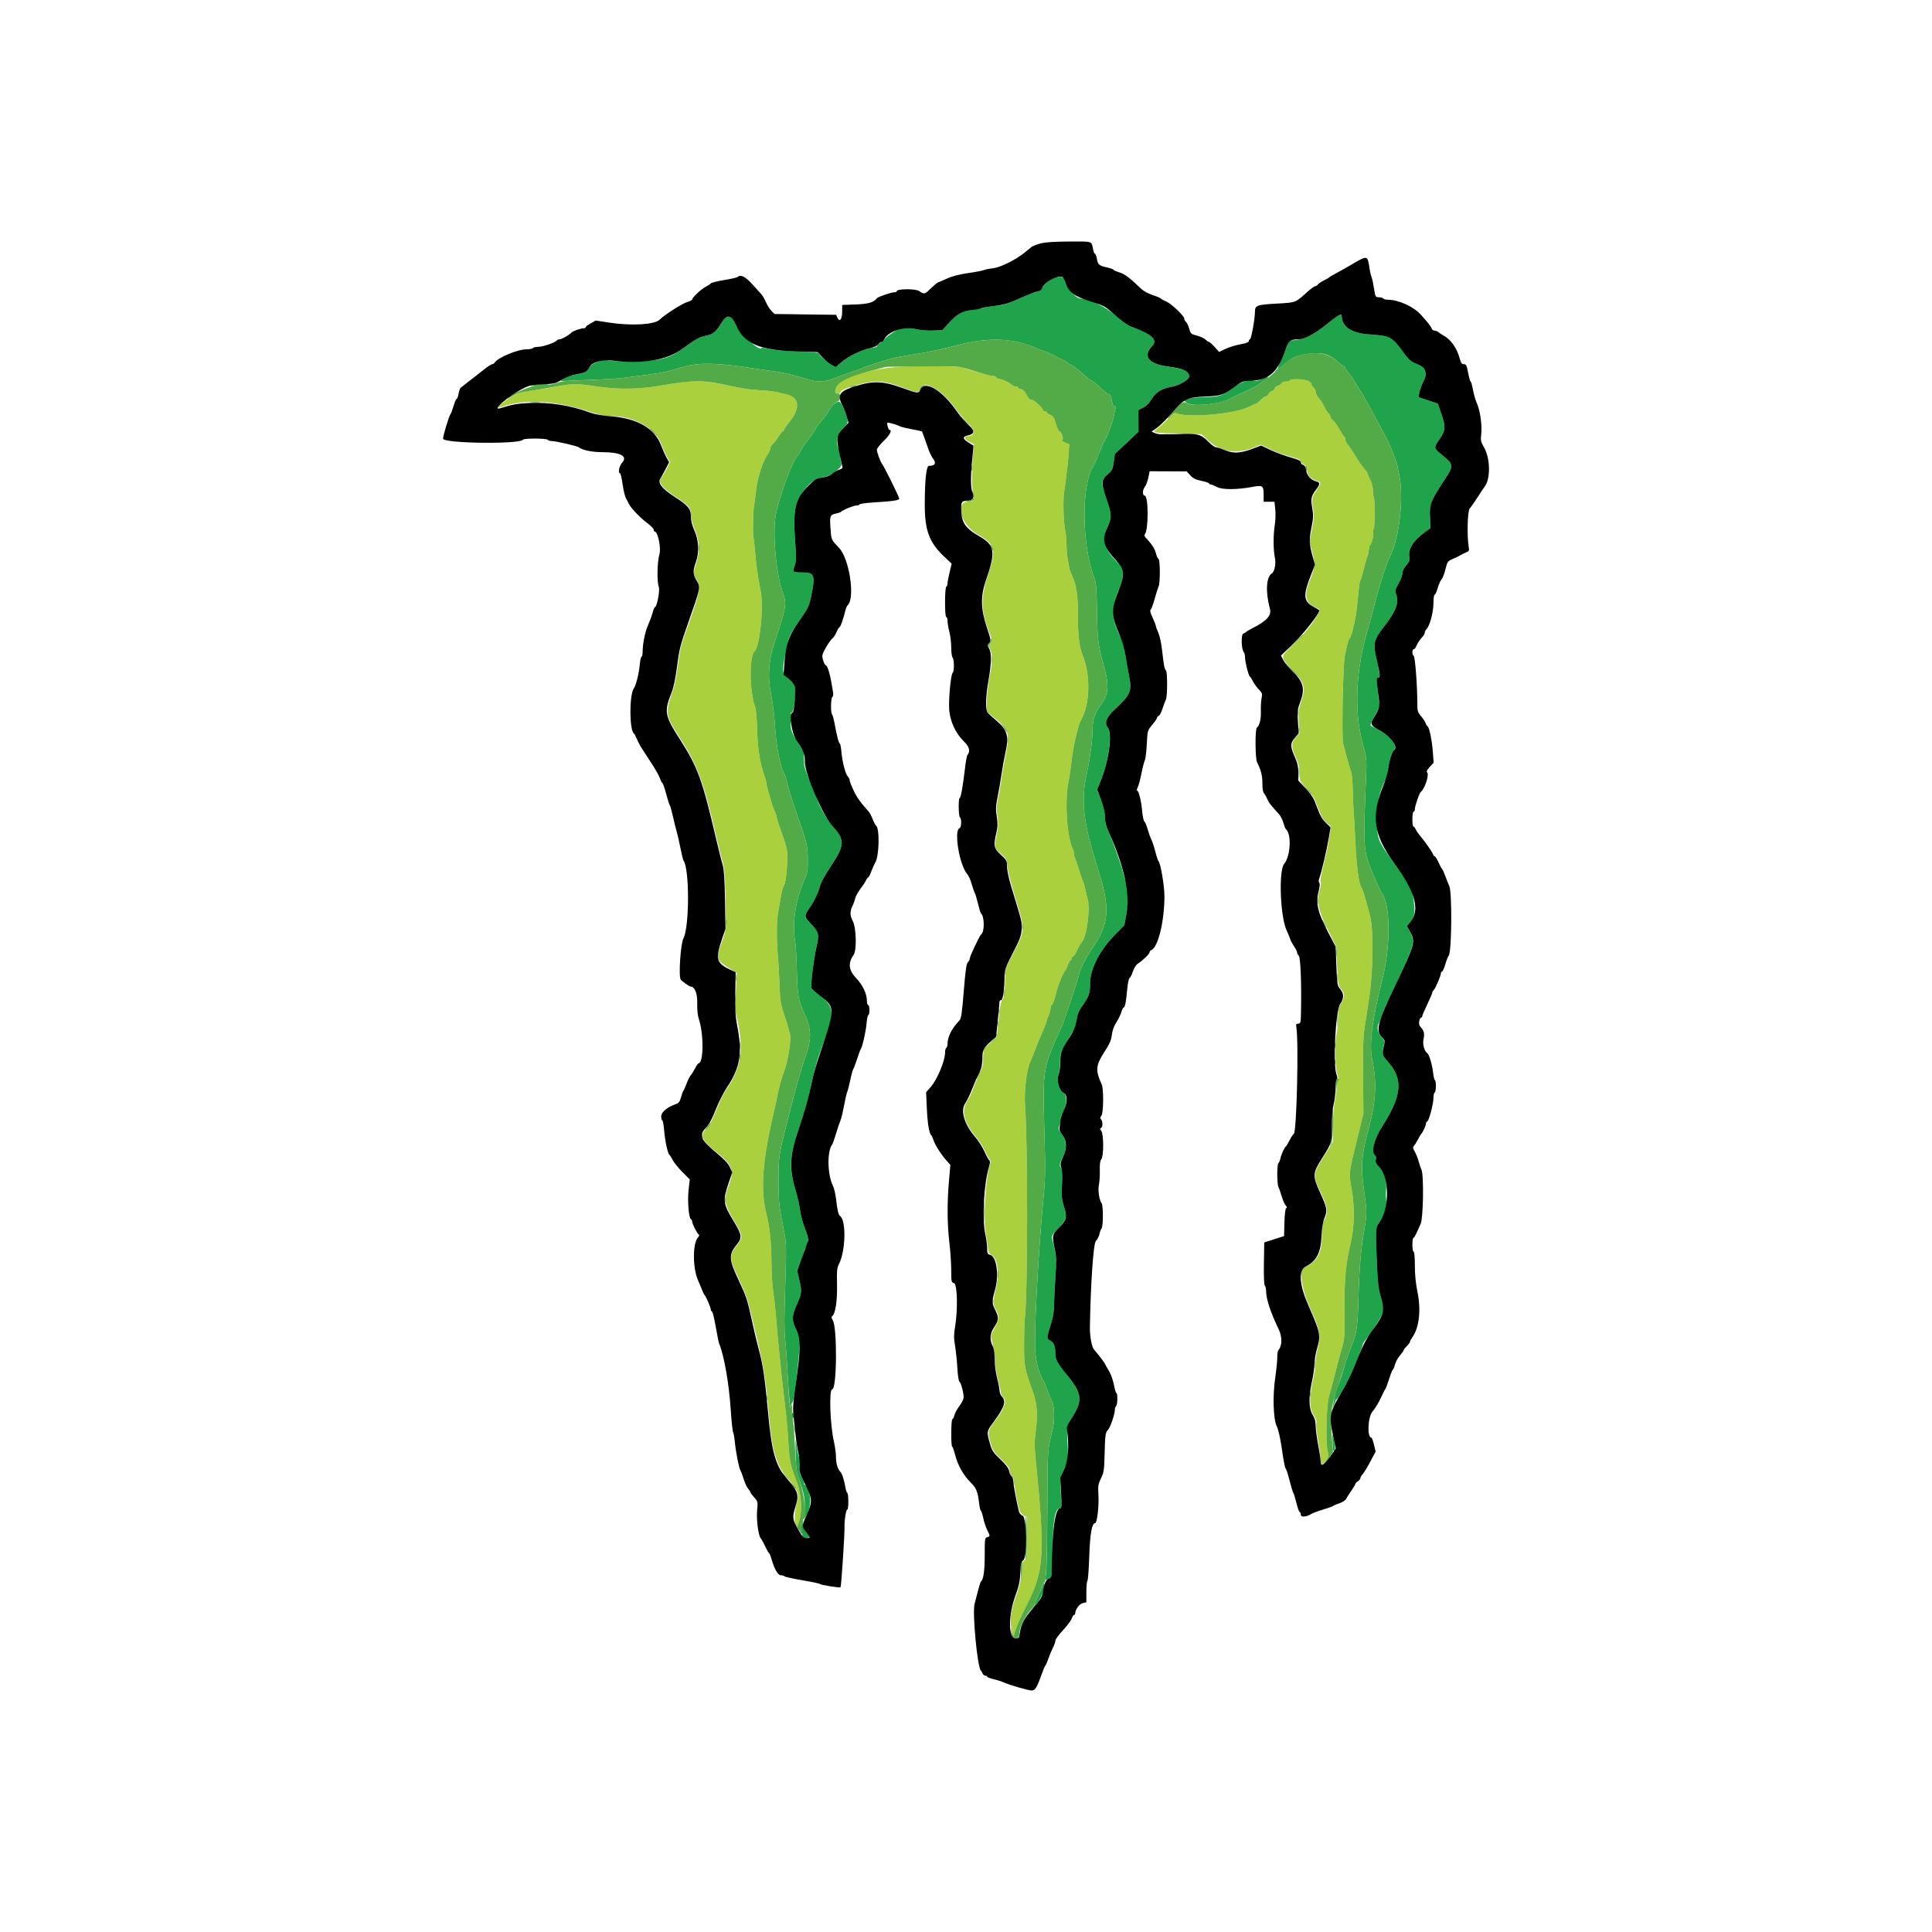 <svg width="96" height="96" viewBox="0 0 96 96" fill="none" xmlns="http://www.w3.org/2000/svg">
<path fill-rule="evenodd" clip-rule="evenodd" d="M44.988 18.215C43.005 18.287 41.282 18.916 41.502 19.488C41.545 19.6 41.718 19.6 41.761 19.487C41.803 19.377 42.128 19.246 42.76 19.084C43.553 18.882 43.972 18.92 44.926 19.282C45.581 19.531 45.646 19.537 45.692 19.356C45.828 18.811 46.798 19.334 47.495 20.327C47.679 20.588 47.952 20.911 48.102 21.043C48.464 21.361 48.456 21.669 48.086 21.669C47.867 21.669 47.915 21.841 48.167 21.962L48.39 22.068L48.337 22.746C48.288 23.359 48.287 23.808 48.33 24.625L48.345 24.902L48.068 24.933C47.416 25.005 47.772 26.105 48.596 26.566C49.445 27.041 49.514 27.313 49.101 28.554C48.718 29.703 48.732 30.352 49.163 31.449C49.304 31.809 49.307 31.844 49.214 31.948C49.123 32.048 49.122 32.08 49.206 32.282C49.332 32.582 49.324 32.872 49.169 33.661C49.097 34.027 49.035 34.558 49.03 34.841L49.023 35.356L49.3 35.58C50.156 36.27 50.197 36.396 49.958 37.603C49.872 38.037 49.771 38.613 49.734 38.884C49.697 39.155 49.628 39.538 49.582 39.736C49.517 40.014 49.513 40.199 49.562 40.551C49.615 40.926 49.607 41.093 49.52 41.498C49.392 42.088 49.412 42.166 49.755 42.448C50.007 42.654 50.023 42.688 50.056 43.054C50.075 43.267 50.261 43.996 50.469 44.674C50.942 46.213 50.942 46.217 50.378 47.316L49.97 48.111L49.936 48.856C49.91 49.42 49.878 49.62 49.807 49.676C49.739 49.73 49.687 49.999 49.623 50.631L49.532 51.511L49.2 51.822L48.868 52.134V52.532C48.868 52.857 48.831 53.01 48.663 53.36C48.55 53.596 48.41 53.931 48.353 54.104C48.295 54.277 48.163 54.553 48.059 54.718C47.752 55.202 47.893 55.79 48.481 56.476C48.637 56.658 48.834 56.96 48.918 57.147C49.002 57.333 49.111 57.532 49.16 57.589C49.232 57.672 49.236 57.735 49.183 57.897C48.967 58.556 48.849 60.609 48.988 61.316C49.02 61.479 49.063 61.766 49.083 61.953C49.112 62.221 49.149 62.306 49.252 62.353C49.572 62.498 49.674 63.24 49.484 64.034C49.331 64.674 49.331 64.826 49.485 65.078C49.658 65.362 49.638 65.6 49.408 66.015C49.216 66.362 49.212 66.383 49.292 66.642C49.338 66.789 49.397 67.186 49.423 67.525C49.45 67.864 49.529 68.349 49.6 68.603C49.671 68.857 49.729 69.123 49.73 69.194C49.73 69.265 49.786 69.373 49.853 69.434C50.05 69.612 49.901 70.015 49.398 70.662C49.075 71.078 49.059 71.185 49.236 71.754C49.34 72.09 49.414 72.197 49.76 72.519C50.051 72.79 50.162 72.936 50.162 73.049C50.162 73.135 50.217 73.276 50.285 73.362C50.353 73.449 50.408 73.603 50.408 73.704C50.408 73.922 50.565 74.766 50.656 75.044C50.691 75.15 50.788 75.268 50.872 75.306L51.024 75.376V76.422C51.024 77.392 51.016 77.473 50.906 77.532C50.807 77.585 50.783 77.681 50.761 78.104C50.741 78.501 50.679 78.767 50.48 79.32C50.205 80.082 50.153 80.572 50.293 81.076L50.361 81.321L50.472 80.962C50.533 80.765 50.769 80.239 50.997 79.793C51.892 78.04 51.938 77.294 51.454 72.422C51.398 71.851 51.401 71.587 51.471 71.062C51.572 70.302 51.53 69.73 51.333 69.186C50.905 68.007 50.884 67.896 50.885 66.817C50.885 66.258 50.901 65.676 50.921 65.523C51.071 64.368 51.077 56.842 50.931 54.868C50.886 54.268 51.013 53.167 51.165 52.833C51.218 52.716 51.336 52.425 51.426 52.188C51.579 51.785 51.624 51.675 51.851 51.157C51.931 50.973 52.029 50.692 52.038 50.618C52.041 50.601 52.059 50.559 52.079 50.525C52.132 50.436 52.217 50.103 52.202 50.041C52.196 50.012 52.228 49.956 52.275 49.918C52.322 49.879 52.408 49.64 52.466 49.386C52.56 48.98 52.834 48.303 52.941 48.215C52.961 48.199 53.015 48.081 53.061 47.954C53.106 47.827 53.166 47.723 53.192 47.723C53.219 47.723 53.242 47.681 53.242 47.63C53.242 47.58 53.271 47.538 53.306 47.538C53.342 47.538 53.435 47.398 53.514 47.227C53.593 47.057 53.705 46.865 53.762 46.803C54.005 46.533 54.186 45.135 54.04 44.654C54.012 44.564 53.956 44.337 53.916 44.15C53.875 43.964 53.822 43.784 53.798 43.75C53.774 43.716 53.692 43.48 53.616 43.226C53.54 42.972 53.453 42.716 53.422 42.657C53.39 42.599 53.365 42.494 53.365 42.426C53.365 42.357 53.34 42.253 53.309 42.194C53.02 41.638 52.897 39.798 53.087 38.879C53.129 38.673 53.184 38.327 53.208 38.109C53.282 37.448 53.381 36.876 53.49 36.482C53.528 36.346 53.575 36.166 53.595 36.081C53.615 35.997 53.677 35.844 53.733 35.743C54.175 34.942 54.194 33.5 53.776 32.509C53.628 32.158 53.549 31.428 53.557 30.477C53.565 29.555 53.484 29.046 53.255 28.567C53.198 28.448 53.147 28.31 53.141 28.259C53.134 28.208 53.099 28.017 53.062 27.835C53.025 27.652 52.995 27.306 52.994 27.065C52.993 26.824 52.966 26.511 52.933 26.37C52.839 25.961 52.809 24.795 52.882 24.4C52.919 24.202 52.957 23.929 52.967 23.794C52.977 23.658 53.001 23.464 53.02 23.362C53.039 23.261 53.072 22.928 53.093 22.623L53.133 22.069L52.928 21.992C52.78 21.937 52.742 21.897 52.791 21.849C52.864 21.776 52.726 21.422 52.624 21.422C52.595 21.422 52.524 21.258 52.468 21.057C52.384 20.758 52.334 20.679 52.188 20.619C52.09 20.578 52.01 20.521 52.01 20.491C52.01 20.461 51.968 20.437 51.917 20.437C51.867 20.437 51.825 20.414 51.825 20.385C51.825 20.273 51.358 19.846 51.259 19.867C51.191 19.882 51.118 19.82 51.051 19.689C50.919 19.434 50.813 19.328 50.69 19.328C50.637 19.328 50.593 19.3 50.593 19.266C50.593 19.233 50.54 19.205 50.474 19.205C50.409 19.205 50.319 19.169 50.274 19.124C50.157 19.008 49.792 18.835 49.663 18.835C49.602 18.835 49.53 18.801 49.503 18.758C49.476 18.716 49.384 18.676 49.3 18.671C49.111 18.657 48.02 18.354 47.868 18.273C47.717 18.192 46.362 18.165 44.988 18.215ZM64.082 18.905C64.082 18.934 63.998 18.959 63.895 18.959C63.792 18.959 63.694 18.997 63.675 19.045C63.657 19.093 63.575 19.149 63.493 19.17C63.41 19.19 63.343 19.246 63.343 19.294C63.343 19.342 63.288 19.399 63.22 19.42C63.152 19.442 63.068 19.513 63.033 19.579C62.998 19.644 62.934 19.698 62.891 19.698C62.847 19.698 62.732 19.781 62.635 19.882C62.537 19.984 62.432 20.067 62.401 20.067C62.37 20.067 62.205 20.137 62.035 20.223C61.335 20.575 58.999 20.779 58.464 20.535C58.385 20.499 58.285 20.562 58.064 20.789C57.901 20.956 57.664 21.17 57.536 21.266C57.215 21.506 57.232 21.511 58.541 21.545L59.705 21.576L59.999 21.86C60.627 22.465 61.481 22.593 62.362 22.215L62.644 22.094L63.132 22.329C63.401 22.459 63.839 22.619 64.107 22.686C64.465 22.775 64.602 22.837 64.624 22.92C64.64 22.982 64.719 23.058 64.799 23.088C64.913 23.132 64.945 23.189 64.945 23.359C64.945 23.607 65.104 23.786 65.416 23.889C65.67 23.973 65.67 23.97 65.406 24.379C65.171 24.744 65.163 24.791 65.252 25.331C65.301 25.63 65.289 25.815 65.189 26.312L65.066 26.925L65.19 27.377C65.363 28.008 65.348 28.186 65.067 28.883C64.757 29.652 64.881 30.026 65.518 30.252C65.734 30.328 64.924 31.444 64.117 32.184C63.617 32.642 63.618 32.65 64.206 33.284C64.825 33.951 64.888 34.159 64.669 34.806C64.513 35.264 64.501 35.365 64.534 35.881L64.572 36.45L64.388 36.638C64.149 36.883 64.15 37.137 64.39 37.652C64.533 37.957 64.575 38.134 64.575 38.427C64.575 38.804 64.577 38.809 64.929 39.187C65.222 39.502 65.319 39.667 65.491 40.136C65.653 40.578 65.748 40.745 65.917 40.885L66.136 41.065L66.057 41.606C66.014 41.905 65.884 42.521 65.768 42.976C65.639 43.484 65.582 43.817 65.619 43.84C65.657 43.864 65.644 43.991 65.584 44.183C65.404 44.764 65.493 45.227 65.969 46.183L66.384 47.014L66.439 47.997C66.49 48.904 66.505 48.993 66.643 49.156C66.832 49.38 66.831 49.538 66.64 49.848C66.513 50.054 66.488 50.175 66.485 50.587C66.483 50.858 66.451 51.204 66.415 51.357C66.313 51.786 66.332 52.996 66.446 53.359C66.505 53.545 66.52 53.675 66.483 53.687C66.45 53.698 66.422 53.837 66.422 53.995C66.421 54.153 66.379 54.477 66.329 54.714C66.276 54.967 66.238 55.472 66.238 55.935V56.726L65.776 57.471C65.219 58.369 65.217 58.391 65.622 59.241C65.968 59.966 66.005 60.242 65.807 60.612C65.712 60.788 65.683 60.96 65.683 61.35C65.683 62.224 65.495 62.62 64.936 62.924L64.631 63.09L64.67 63.46C64.731 64.052 64.871 64.516 65.207 65.243C65.573 66.037 65.637 66.461 65.475 67.019C65.42 67.206 65.376 67.495 65.376 67.661C65.376 67.826 65.318 68.224 65.248 68.544C65.049 69.445 65.057 69.986 65.272 70.317C65.396 70.509 65.435 70.63 65.409 70.748C65.389 70.839 65.429 71.216 65.498 71.587C65.566 71.958 65.622 72.38 65.622 72.526C65.622 72.849 65.694 72.861 65.891 72.57C66.018 72.383 66.032 72.319 65.981 72.154C65.86 71.764 65.905 69.788 66.045 69.342C66.115 69.122 66.239 68.665 66.321 68.326C66.403 67.987 66.55 67.433 66.647 67.094C66.821 66.487 66.823 66.459 66.807 65.062C66.791 63.617 66.87 62.796 67.134 61.663C67.302 60.941 67.315 59.973 67.167 59.124C67.015 58.251 67 58.379 67.46 56.5L67.747 55.33L67.73 53.497C67.717 52.065 67.735 51.526 67.811 51.033C67.865 50.686 67.963 50.042 68.031 49.601C68.24 48.225 68.259 46.173 68.069 45.475C67.775 44.399 67.711 44.188 67.658 44.123C67.528 43.966 67.402 43.039 67.348 41.84C67.315 41.129 67.274 40.408 67.257 40.239C67.24 40.07 67.221 39.612 67.216 39.223C67.21 38.822 67.172 38.43 67.128 38.321C67.085 38.214 66.99 37.895 66.915 37.612C66.842 37.329 66.763 37.029 66.74 36.944C66.661 36.641 66.729 33.043 66.823 32.594C66.978 31.851 66.992 31.803 67.077 31.704C67.124 31.65 67.216 31.345 67.281 31.026C67.404 30.431 67.428 30.253 67.503 29.399C67.527 29.128 67.568 28.878 67.595 28.844C67.622 28.81 67.704 28.533 67.778 28.228C67.851 27.923 67.932 27.646 67.957 27.612C67.982 27.578 68.008 27.455 68.015 27.338C68.022 27.22 68.049 27.11 68.075 27.091C68.151 27.037 68.264 26.597 68.237 26.458C68.223 26.386 68.235 26.298 68.264 26.262C68.324 26.187 68.322 24.812 68.263 24.718C68.242 24.684 68.223 24.531 68.222 24.379C68.221 24.22 68.165 23.997 68.091 23.858C68.02 23.723 67.963 23.584 67.963 23.548C67.963 23.512 67.886 23.398 67.792 23.295C67.698 23.193 67.497 22.903 67.345 22.651C67.194 22.399 67.021 22.145 66.962 22.085C66.902 22.025 66.854 21.923 66.854 21.857C66.854 21.791 66.829 21.722 66.798 21.703C66.767 21.684 66.653 21.509 66.543 21.314C66.433 21.12 66.292 20.924 66.229 20.88C66.166 20.835 66.115 20.765 66.115 20.722C66.115 20.68 66.061 20.587 65.995 20.516C65.929 20.445 65.836 20.293 65.788 20.178C65.739 20.062 65.627 19.889 65.538 19.793C65.449 19.697 65.376 19.557 65.376 19.483C65.376 19.408 65.321 19.297 65.254 19.237C65.187 19.176 65.146 19.104 65.164 19.076C65.181 19.048 65.112 18.982 65.01 18.93C64.814 18.828 64.082 18.809 64.082 18.905ZM33.87 18.994C33.599 19.034 33.116 19.11 32.795 19.165C31.748 19.344 30.723 19.36 29.723 19.212C28.639 19.052 28.419 19.051 27.68 19.206C27.358 19.273 26.833 19.358 26.512 19.394C25.825 19.473 25.642 19.541 25.116 19.916C24.637 20.258 24.621 20.329 25.053 20.183C26.117 19.824 27.648 19.918 29.238 20.44C29.821 20.631 30.072 20.683 30.419 20.683C31.53 20.683 32.598 21.303 32.879 22.11C32.941 22.291 33.06 22.557 33.142 22.701L33.291 22.963L33.13 23.286C33.041 23.464 32.925 23.656 32.873 23.714C32.661 23.949 32.866 24.224 33.63 24.727C34.24 25.128 34.332 25.242 34.332 25.589C34.332 25.738 34.416 26.052 34.529 26.33C34.777 26.939 34.791 27.364 34.585 28.023L34.437 28.494L34.6 28.773C34.846 29.191 34.8 29.407 34.008 31.585C33.851 32.016 33.767 32.398 33.688 33.033C33.63 33.507 33.527 34.047 33.46 34.234C33.045 35.388 33.059 35.538 33.678 36.495C34.652 38.002 34.95 38.788 35.567 41.471C35.676 41.945 35.822 42.527 35.892 42.764C35.994 43.115 36.023 43.421 36.044 44.397C36.084 46.185 36.081 46.23 35.902 46.704C35.549 47.64 35.559 47.685 36.221 48.103L36.613 48.351L36.578 49.038C36.559 49.415 36.531 49.804 36.516 49.901C36.501 49.998 36.528 50.234 36.577 50.425C36.974 51.982 36.859 53.003 36.177 54.003C35.937 54.355 35.805 54.625 35.47 55.453C35.371 55.697 35.206 55.969 35.091 56.08C34.76 56.398 34.877 56.684 35.559 57.219C36.392 57.873 36.498 58.145 36.216 58.888C35.949 59.589 35.983 59.831 36.457 60.629C36.921 61.409 36.93 61.469 36.642 61.846C36.209 62.413 36.214 62.507 36.742 63.621C37.015 64.196 37.159 64.603 37.297 65.191C37.4 65.628 37.555 66.276 37.642 66.632C37.928 67.808 38.077 68.742 38.178 69.985C38.349 72.092 38.551 72.798 39.188 73.522C39.685 74.086 39.725 74.228 39.561 74.836C39.433 75.309 39.488 76.074 39.63 75.8C39.893 75.293 39.855 74.274 39.544 73.504C39.281 72.853 39.216 72.51 39.166 71.529C39.145 71.122 39.063 70.263 38.982 69.619C38.841 68.49 38.625 66.325 38.55 65.308C38.531 65.037 38.474 64.545 38.425 64.215C38.376 63.886 38.335 63.234 38.333 62.768C38.33 61.748 38.252 60.985 38.083 60.322C37.771 59.1 37.884 57.651 38.492 55.083C38.548 54.846 38.602 54.597 38.611 54.529C38.642 54.29 38.84 53.541 38.919 53.359C39.134 52.867 39.343 51.614 39.252 51.371C39.224 51.294 39.189 51.169 39.175 51.093C39.161 51.018 39.088 50.776 39.012 50.556C38.786 49.9 38.764 49.763 38.73 48.862C38.713 48.388 38.687 47.889 38.674 47.754C38.577 46.795 38.577 45.813 38.672 45.29C38.728 44.985 38.782 44.68 38.792 44.612C38.831 44.346 38.907 44.055 38.952 43.996C39.025 43.901 39.084 43.497 39.116 42.871C39.147 42.265 39.131 42.187 38.775 41.194C38.671 40.906 38.585 40.629 38.584 40.578C38.583 40.527 38.546 40.416 38.503 40.331C38.46 40.247 38.392 40.067 38.353 39.931C38.314 39.796 38.239 39.541 38.186 39.365C38.133 39.19 38.088 38.995 38.087 38.934C38.086 38.873 38.044 38.712 37.994 38.576C37.781 37.996 37.648 37.208 37.629 36.408C37.609 35.619 37.559 35.129 37.485 35.005C37.465 34.971 37.443 34.902 37.435 34.851C37.427 34.799 37.392 34.577 37.356 34.357C37.239 33.631 37.306 32.533 37.477 32.386C37.757 32.145 37.96 30.17 37.791 29.337C37.653 28.661 37.562 27.998 37.503 27.245C37.482 26.976 37.452 26.735 37.437 26.71C37.393 26.639 37.423 25.246 37.471 25.118C37.482 25.087 37.496 24.981 37.568 24.379C37.646 23.722 37.886 22.968 38.134 22.599C38.211 22.484 38.274 22.343 38.274 22.285C38.274 22.228 38.33 22.13 38.398 22.068C38.467 22.006 38.598 21.836 38.691 21.689C38.784 21.543 38.88 21.422 38.906 21.422C38.931 21.422 38.952 21.395 38.952 21.362C38.952 21.329 39.095 21.122 39.271 20.902C39.782 20.261 39.704 19.727 39.081 19.601C38.993 19.583 38.811 19.539 38.677 19.504C38.542 19.468 38.279 19.427 38.092 19.414C37.904 19.4 37.584 19.377 37.381 19.362C37.178 19.347 36.748 19.276 36.427 19.205C35.248 18.944 34.592 18.89 33.87 18.994Z" fill="#AAD03E"/>
<path fill-rule="evenodd" clip-rule="evenodd" d="M52.498 13.781C52.235 13.832 51.834 14.133 51.787 14.316C51.765 14.405 51.691 14.458 51.558 14.48C51.451 14.497 51.047 14.656 50.661 14.834C50.131 15.078 49.868 15.163 49.584 15.184C49.377 15.199 49.096 15.24 48.961 15.273C48.825 15.307 48.542 15.359 48.333 15.388C47.816 15.461 47.525 15.622 47.149 16.045L46.832 16.4L46.374 16.423C46.087 16.438 45.741 16.408 45.447 16.342C45.189 16.285 44.909 16.255 44.825 16.276C44.637 16.323 43.941 16.792 43.941 16.871C43.941 16.903 43.874 16.954 43.792 16.985C43.711 17.017 43.628 17.092 43.608 17.153C43.584 17.229 43.502 17.27 43.351 17.28C43.004 17.305 42.23 17.657 41.858 17.961L41.519 18.237L41.329 18.133C41.108 18.013 40.676 17.626 40.676 17.549C40.676 17.521 40.198 17.481 39.614 17.462C39.021 17.442 38.395 17.388 38.197 17.338C38.003 17.29 37.843 17.261 37.843 17.274C37.843 17.539 36.783 16.627 36.589 16.195C36.335 15.628 36.124 15.589 35.842 16.055C35.581 16.487 35.424 16.616 35.088 16.678C34.756 16.739 34.631 16.808 33.929 17.32C33.415 17.695 33.083 17.823 32.389 17.915C31.871 17.984 30.284 17.967 30.161 17.891C30.032 17.811 29.375 18.069 29.297 18.23C29.186 18.459 29.083 18.526 28.748 18.586C28.28 18.67 28.193 18.696 28.024 18.807C27.814 18.945 27.82 18.953 28.127 18.929C28.271 18.918 28.887 18.891 29.497 18.869C30.107 18.847 30.786 18.804 31.006 18.773C31.227 18.742 31.517 18.704 31.653 18.688C32.413 18.6 32.985 18.507 33.285 18.422C33.472 18.37 33.818 18.271 34.055 18.203C34.686 18.022 35.58 18.033 36.981 18.237C37.608 18.329 38.328 18.434 38.582 18.47C39.002 18.53 39.261 18.594 40.215 18.868C40.691 19.006 40.995 18.979 41.586 18.751C41.882 18.636 42.235 18.508 42.37 18.466C42.506 18.424 42.7 18.352 42.801 18.307C43.147 18.151 44.301 17.796 44.661 17.734C44.858 17.701 45.296 17.627 45.635 17.572C46.247 17.472 46.9 17.33 47.606 17.144C49.112 16.747 50.416 16.8 51.49 17.302C51.628 17.366 51.765 17.419 51.794 17.419C51.856 17.419 52.365 17.645 52.502 17.733C52.553 17.766 52.699 17.837 52.826 17.892C52.953 17.947 53.057 18.012 53.057 18.037C53.057 18.062 53.121 18.099 53.2 18.119C53.279 18.139 53.526 18.322 53.749 18.526C53.971 18.73 54.179 18.897 54.211 18.897C54.242 18.897 54.404 19.02 54.571 19.171C54.989 19.548 54.984 19.545 55.101 19.589C55.166 19.614 55.219 19.731 55.246 19.91C55.275 20.099 55.318 20.19 55.38 20.19C55.443 20.19 55.459 20.225 55.43 20.298C55.406 20.358 55.376 20.487 55.363 20.585C55.327 20.858 55.095 21.52 54.934 21.81C54.855 21.953 54.705 22.285 54.601 22.549C54.496 22.814 54.373 23.091 54.326 23.165C53.717 24.138 53.747 27.075 54.383 28.752C54.468 28.976 54.492 29.29 54.507 30.384C54.527 31.794 54.557 32.021 54.876 33.187C55.114 34.055 55.076 34.525 54.731 34.981C54.404 35.415 54.289 35.749 54.289 36.263C54.289 36.723 54.157 37.733 54.011 38.391C53.693 39.821 53.816 40.857 54.596 43.319C55.177 45.156 55.112 45.911 54.264 47.137C53.994 47.526 53.708 48.079 53.641 48.339C53.526 48.783 52.897 50.691 52.776 50.956C51.802 53.111 51.807 53.078 51.894 56.192C51.952 58.255 51.948 58.504 51.827 59.764C51.617 61.968 51.42 65.451 51.429 66.817C51.433 67.494 51.586 68.176 51.824 68.572C51.884 68.674 51.955 68.826 51.98 68.911C52.005 68.996 52.074 69.176 52.132 69.311C52.191 69.447 52.27 69.635 52.309 69.73C52.395 69.94 52.399 70.638 52.316 70.974C52.044 72.077 52.051 71.975 52.041 74.978C52.035 76.57 52.008 78.019 51.981 78.199L51.932 78.525L52.094 78.451C52.252 78.379 52.257 78.362 52.268 77.755C52.309 75.58 52.4 74.947 52.672 74.947C52.75 74.947 52.758 74.86 52.725 74.377C52.667 73.518 52.675 73.447 52.883 73.004C53.086 72.569 53.086 72.574 53.03 71.344C53.008 70.861 53.013 70.844 53.245 70.482C53.82 69.585 53.78 69.24 52.995 68.295C52.576 67.79 52.441 67.55 52.441 67.309C52.441 66.901 52.378 66.726 52.194 66.62C51.996 66.507 51.996 66.523 52.232 65.751C52.331 65.43 52.379 65.12 52.379 64.817C52.379 64.567 52.408 63.952 52.443 63.45C52.508 62.524 52.502 62.453 52.275 61.53C52.247 61.415 52.308 61.316 52.584 61.037C52.995 60.62 53.031 60.476 52.861 59.93C52.751 59.575 52.738 59.423 52.771 58.838C52.8 58.331 52.789 58.127 52.73 58.037C52.628 57.883 52.633 57.849 52.804 57.522C53.018 57.114 53.005 56.671 52.77 56.366C52.572 56.109 52.564 56.07 52.671 55.879C52.71 55.808 52.728 55.695 52.711 55.628C52.693 55.56 52.74 55.401 52.816 55.273C53.016 54.934 53.036 54.391 52.853 54.307C52.639 54.209 52.484 53.676 52.593 53.414C52.64 53.302 52.677 53.018 52.675 52.782C52.671 52.399 52.694 52.312 52.894 51.963C53.253 51.334 53.332 51.205 53.377 51.17C53.4 51.153 53.45 50.947 53.488 50.713C53.538 50.397 53.608 50.215 53.76 50.006C54.111 49.524 54.166 49.369 54.166 48.856C54.166 48.165 54.628 47.252 55.365 46.491L55.871 45.967L55.973 45.404C56.106 44.669 56.102 44.394 55.948 43.873C55.879 43.636 55.809 43.383 55.794 43.31C55.741 43.051 55.273 41.749 55.091 41.35C54.957 41.059 54.905 40.851 54.905 40.614C54.905 40.397 54.838 40.1 54.712 39.754L54.519 39.224L54.642 38.931C55.09 37.864 55.287 36.448 55.031 36.132C54.869 35.932 54.987 35.627 55.361 35.284C56.202 34.51 56.261 34.358 56.079 33.449C56.013 33.118 55.941 32.696 55.918 32.509C55.895 32.323 55.859 32.143 55.839 32.109C55.818 32.075 55.794 31.998 55.784 31.937C55.775 31.876 55.714 31.723 55.649 31.596C55.22 30.755 55.209 30.21 55.6 29.279C55.861 28.658 55.859 28.243 55.596 28.007C54.929 27.411 54.736 26.846 55.001 26.267C55.254 25.714 55.252 25.602 54.973 24.767C54.692 23.928 54.695 23.884 55.044 23.573C55.267 23.375 55.297 23.313 55.344 22.957L55.396 22.562L55.982 22.007L56.568 21.452V20.915V20.378L56.799 20.259C56.926 20.194 57.077 20.062 57.135 19.965C57.419 19.49 57.672 19.319 58.248 19.213C58.619 19.144 59.087 18.863 59.091 18.707C59.097 18.453 58.818 18.325 58.02 18.216C57.064 18.087 56.777 17.701 57.257 17.191C57.544 16.886 57.232 16.603 56.193 16.225C56.018 16.162 55.731 15.957 55.438 15.687C54.971 15.257 54.092 14.832 53.669 14.832C53.487 14.832 53.039 14.347 52.934 14.035C52.831 13.732 52.81 13.72 52.498 13.781ZM65.912 16.121C65.318 16.604 64.833 16.855 64.421 16.892C64.319 16.901 64.19 16.912 64.133 16.917C64.067 16.923 63.993 17.04 63.925 17.249C63.866 17.427 63.739 17.732 63.642 17.927C63.544 18.122 63.484 18.281 63.508 18.281C63.532 18.281 63.498 18.322 63.432 18.371C63.366 18.421 63.334 18.463 63.361 18.464C63.388 18.465 63.54 18.346 63.7 18.2C64.132 17.803 64.379 17.677 64.885 17.599C65.7 17.473 66.04 17.569 66.598 18.081C66.681 18.157 66.772 18.219 66.801 18.219C66.83 18.219 66.854 18.25 66.854 18.287C66.854 18.323 66.944 18.46 67.054 18.589C67.164 18.719 67.309 18.931 67.376 19.061C67.443 19.191 67.561 19.383 67.638 19.488C67.715 19.593 67.778 19.697 67.778 19.72C67.778 19.743 67.852 19.879 67.942 20.022C68.033 20.166 68.236 20.532 68.394 20.837C68.552 21.142 68.793 21.599 68.931 21.853C69.112 22.188 69.507 23.239 69.451 23.239C69.449 23.239 69.473 23.35 69.506 23.486C69.772 24.6 69.554 26.689 69.073 27.641C68.898 27.989 68.54 29.088 68.332 29.922C68.225 30.346 68.06 30.955 67.964 31.277C67.374 33.25 67.275 35.3 67.693 36.874C67.915 37.712 67.915 37.716 67.877 38.638C67.727 42.219 67.731 42.272 68.249 43.489C68.439 43.938 68.628 44.346 68.669 44.397C69.09 44.927 69.105 47.011 68.698 48.62C68.183 50.659 68.025 51.876 68.18 52.62C68.43 53.82 68.375 54.749 67.965 56.254C67.654 57.398 67.612 57.996 67.769 59.095C67.93 60.232 67.93 60.284 67.781 61.158C67.618 62.108 67.541 63.037 67.5 64.538C67.462 65.927 67.411 66.269 67.145 66.909C67.046 67.146 66.915 67.521 66.852 67.741C66.686 68.325 66.636 68.473 66.486 68.85C66.411 69.036 66.327 69.327 66.299 69.496C66.271 69.666 66.231 69.86 66.211 69.927C66.191 69.995 66.219 69.954 66.274 69.835C66.329 69.716 66.369 69.609 66.362 69.596C66.356 69.582 66.377 69.555 66.409 69.534C66.545 69.445 67.063 68.492 67.291 67.91C67.427 67.563 67.58 67.182 67.63 67.063C67.68 66.945 67.719 66.826 67.717 66.8C67.715 66.774 67.742 66.719 67.777 66.677C68.03 66.374 68.543 65.602 68.647 65.369C68.781 65.064 68.776 64.978 68.577 64.322C68.5 64.067 68.453 63.639 68.424 62.937C68.343 60.937 68.337 61.033 68.566 60.704C68.841 60.308 68.933 60.01 68.884 59.672C68.862 59.52 68.856 59.283 68.872 59.145C68.921 58.709 68.786 58.24 68.543 58.005C68.37 57.837 68.335 57.764 68.365 57.631C68.385 57.541 68.371 57.448 68.336 57.426C68.108 57.285 68.264 56.624 68.677 55.98C69.678 54.422 69.742 53.605 68.933 52.721C68.682 52.447 68.647 52.223 68.795 51.838C68.819 51.777 68.759 51.656 68.639 51.519C68.451 51.305 68.401 51.02 68.518 50.833C68.54 50.799 68.606 50.633 68.666 50.464C68.806 50.069 68.877 49.908 69.385 48.85C70.266 47.012 70.326 46.784 70.06 46.295L69.903 46.008L70.034 45.864C70.254 45.623 70.297 45.48 70.276 45.069C70.236 44.318 70.079 43.977 69.253 42.857C68.461 41.782 68.427 41.699 68.426 40.794C68.424 39.827 68.524 39.365 68.883 38.669C68.944 38.55 68.981 38.417 68.965 38.372C68.92 38.251 69.139 37.385 69.234 37.306C69.486 37.097 69.135 36.599 68.503 36.266C68.29 36.155 68.109 36.058 68.1 36.051C68.078 36.035 68.246 35.676 68.429 35.352C68.511 35.206 68.565 35.062 68.547 35.033C68.529 35.005 68.502 34.806 68.486 34.592C68.469 34.378 68.439 34.085 68.418 33.941C68.386 33.721 68.396 33.679 68.484 33.679C68.569 33.679 68.58 33.643 68.547 33.49C68.524 33.386 68.498 33.24 68.49 33.166C68.481 33.093 68.424 32.82 68.362 32.56C68.224 31.975 68.286 31.763 68.788 31.116C69.375 30.359 69.525 29.949 69.371 29.523C69.31 29.353 69.324 29.294 69.495 28.991C69.6 28.803 69.687 28.572 69.687 28.478C69.687 28.374 69.762 28.221 69.878 28.089C70.025 27.922 70.061 27.833 70.035 27.703C69.955 27.303 70.199 26.891 70.764 26.474L71.081 26.24L71.055 25.691C71.024 25.051 71.077 24.914 71.767 23.86C72.245 23.131 72.242 23.09 71.679 22.628C71.223 22.253 71.226 22.27 71.535 21.816C71.832 21.378 71.841 21.214 71.609 20.538L71.443 20.055L70.965 19.895L70.487 19.735L70.524 19.516C70.544 19.396 70.632 19.152 70.718 18.976C70.848 18.71 70.866 18.618 70.819 18.453C70.762 18.256 70.7 18.21 70.243 18.019C70.092 17.956 69.919 17.777 69.657 17.413C69.18 16.748 69.05 16.682 68.09 16.621C67.162 16.561 66.669 16.253 66.669 15.732C66.669 15.55 66.517 15.628 65.912 16.121ZM62.7 18.838C62.566 18.905 62.404 18.942 62.34 18.922C62.086 18.841 61.685 18.964 61.327 19.231C60.728 19.678 60.618 19.716 59.863 19.731C59.49 19.739 59.102 19.778 59.001 19.819L58.816 19.892L58.97 20.018C59.23 20.232 60.701 20.081 61.157 19.794C61.224 19.752 61.544 19.601 61.868 19.459C62.191 19.318 62.543 19.123 62.65 19.026C62.756 18.928 62.855 18.86 62.869 18.874C62.883 18.889 62.929 18.858 62.972 18.806C63.076 18.681 62.995 18.691 62.7 18.838ZM26.418 19.146C26.296 19.18 26.359 19.185 26.602 19.162C26.806 19.143 26.983 19.117 26.998 19.105C27.043 19.064 26.608 19.095 26.418 19.146ZM41.453 20.073C41.364 20.143 41.245 20.289 41.19 20.396C41.136 20.503 40.996 20.702 40.881 20.837C40.599 21.167 40.553 21.227 40.553 21.264C40.553 21.309 40.174 21.856 40.04 22.005C39.978 22.074 39.87 22.241 39.8 22.377C39.731 22.512 39.657 22.637 39.636 22.654C39.395 22.85 38.711 24.689 38.548 25.58C38.374 26.529 38.564 28.546 38.919 29.522C39.093 30.002 39.058 30.207 38.536 31.77C38.178 32.841 38.125 33.584 38.333 34.603C38.405 34.959 38.489 35.67 38.518 36.184C38.569 37.06 38.79 38.189 38.951 38.391C38.978 38.425 39.059 38.688 39.13 38.977C39.202 39.264 39.416 39.944 39.606 40.486C40.107 41.918 40.132 42.023 40.138 42.703C40.142 43.218 40.121 43.37 40.004 43.627C39.544 44.648 39.347 45.875 39.506 46.742C39.54 46.925 39.579 47.575 39.593 48.185C39.621 49.379 39.674 49.72 39.906 50.211C40.338 51.124 40.355 51.548 40 52.582C39.749 53.314 39.655 53.648 39.16 55.576C38.697 57.38 38.687 57.448 38.682 58.625C38.679 59.393 38.708 59.862 38.782 60.257C38.839 60.562 38.931 61.047 38.986 61.335C39.075 61.801 39.078 62.087 39.016 63.934C38.967 65.388 38.965 66.162 39.01 66.52C39.045 66.802 39.103 67.601 39.139 68.295C39.198 69.448 39.295 70.329 39.314 69.885C39.318 69.794 39.345 69.704 39.374 69.686C39.446 69.642 39.57 68.728 39.698 67.299L39.769 66.518L39.576 66.106C39.331 65.583 39.334 65.419 39.598 64.814C39.845 64.248 39.852 64.171 39.712 63.57L39.608 63.126L39.778 62.693C39.872 62.454 39.954 62.224 39.96 62.182C39.966 62.14 39.988 62.077 40.008 62.043C40.194 61.729 40.191 61.529 39.998 61.046C39.892 60.782 39.78 60.357 39.749 60.103C39.718 59.849 39.601 59.336 39.49 58.964C39.21 58.021 39.244 57.423 39.648 56.221C39.958 55.297 40.218 54.397 40.269 54.067C40.288 53.948 40.362 53.63 40.434 53.359C40.506 53.088 40.586 52.783 40.613 52.681C40.639 52.58 40.731 52.316 40.816 52.096C41.486 50.377 41.481 50.038 40.781 49.508C40.55 49.334 40.346 49.151 40.327 49.102C40.276 48.969 40.42 47.712 40.551 47.142C40.719 46.413 40.686 46.269 40.25 45.847C39.936 45.543 39.936 45.549 40.306 44.995C40.475 44.742 40.623 44.484 40.635 44.42C40.712 44.001 40.868 43.671 41.292 43.035C41.976 42.007 41.991 41.727 41.396 41.087C41.171 40.845 40.699 40.049 40.638 39.808C40.629 39.774 40.467 39.372 40.277 38.915C40.018 38.289 39.934 38.015 39.94 37.806C39.945 37.654 39.946 37.486 39.943 37.434C39.94 37.381 39.791 37.117 39.612 36.846C39.285 36.353 39.219 36.069 39.349 35.728C39.368 35.681 39.354 35.588 39.319 35.523C39.271 35.433 39.276 35.404 39.338 35.404C39.451 35.404 39.574 34.416 39.496 34.133C39.461 34.005 39.342 33.852 39.18 33.726C38.836 33.459 38.834 33.399 39.111 32.064C39.196 31.655 39.269 31.503 39.629 30.979C40.17 30.191 40.191 30.15 40.294 29.676C40.53 28.591 40.481 28.444 39.884 28.444C39.377 28.444 39.368 28.437 39.486 28.115C39.561 27.908 39.57 27.728 39.529 27.181C39.395 25.377 39.464 24.965 40.015 24.284C40.306 23.925 40.511 23.797 40.931 23.714C41.34 23.633 41.882 23.207 41.809 23.024C41.788 22.973 41.762 22.832 41.75 22.711C41.739 22.59 41.7 22.415 41.665 22.323C41.514 21.927 41.579 21.624 41.883 21.3C42.198 20.962 42.199 20.953 41.89 20.237C41.749 19.91 41.689 19.887 41.453 20.073ZM39.322 70.281C39.325 70.457 39.443 70.547 39.444 70.374C39.444 70.281 39.417 70.204 39.383 70.204C39.349 70.204 39.322 70.239 39.322 70.281ZM39.463 71.005C39.463 71.192 39.475 71.268 39.489 71.175C39.503 71.082 39.503 70.929 39.489 70.836C39.475 70.743 39.463 70.819 39.463 71.005ZM66.208 71.529C66.219 71.732 66.23 71.949 66.233 72.01C66.236 72.071 66.267 72.103 66.302 72.082C66.366 72.042 66.344 71.791 66.241 71.375C66.196 71.195 66.191 71.221 66.208 71.529ZM39.535 72.206C39.551 72.94 39.577 73.133 39.709 73.5C39.952 74.178 40.019 74.554 39.98 75.017C39.939 75.51 39.953 75.526 40.125 75.188C40.352 74.743 40.269 73.966 39.972 73.763C39.936 73.737 39.927 73.717 39.951 73.716C39.976 73.716 39.928 73.589 39.847 73.435C39.725 73.207 39.704 73.099 39.733 72.854C39.753 72.688 39.748 72.503 39.721 72.441C39.661 72.3 39.635 72.174 39.569 71.714C39.528 71.428 39.52 71.539 39.535 72.206ZM39.839 75.711C39.821 75.758 39.811 75.834 39.817 75.88C39.841 76.05 39.812 76.124 39.737 76.086C39.695 76.064 39.705 76.084 39.759 76.128C39.813 76.173 39.859 76.231 39.862 76.258C39.876 76.398 39.927 76.434 40.084 76.415L40.258 76.395L40.062 76.15C39.933 75.987 39.876 75.857 39.894 75.765C39.923 75.609 39.89 75.577 39.839 75.711ZM51.825 78.721C51.825 78.776 51.742 78.981 51.64 79.176C51.539 79.372 51.455 79.573 51.455 79.623C51.455 79.672 51.393 79.784 51.317 79.871L51.178 80.029L51.354 79.875C51.69 79.58 52.011 78.808 51.86 78.657C51.841 78.638 51.825 78.667 51.825 78.721Z" fill="#20A44B"/>
<path fill-rule="evenodd" clip-rule="evenodd" d="M48.622 16.938C48.402 16.963 48 17.042 47.729 17.114C46.931 17.324 46.291 17.464 45.635 17.572C45.296 17.627 44.858 17.7 44.661 17.734C44.301 17.796 43.147 18.151 42.801 18.306C42.7 18.352 42.506 18.424 42.37 18.466C42.235 18.508 41.882 18.636 41.587 18.75C40.995 18.979 40.691 19.005 40.215 18.868C39.261 18.593 39.002 18.53 38.582 18.47C38.328 18.434 37.608 18.329 36.981 18.237C35.58 18.032 34.686 18.022 34.055 18.203C33.818 18.271 33.472 18.37 33.285 18.422C32.985 18.506 32.413 18.6 31.653 18.688C31.518 18.704 31.227 18.742 31.006 18.773C30.786 18.804 30.079 18.849 29.436 18.874C27.93 18.932 28.012 18.924 27.627 19.041C27.444 19.096 27.272 19.127 27.244 19.109C27.006 18.962 25.741 19.369 25.307 19.732C25.161 19.853 25.189 19.845 25.444 19.692C25.68 19.549 25.888 19.483 26.244 19.438C26.509 19.404 27.079 19.31 27.511 19.229C28.471 19.049 28.613 19.048 29.723 19.212C30.713 19.358 31.746 19.344 32.764 19.171C34.556 18.865 34.907 18.868 36.427 19.205C36.748 19.276 37.178 19.347 37.381 19.362C37.585 19.377 37.904 19.4 38.092 19.414C38.279 19.427 38.542 19.468 38.677 19.503C38.811 19.539 38.993 19.583 39.081 19.601C39.704 19.727 39.782 20.261 39.271 20.902C39.095 21.122 38.952 21.329 38.952 21.362C38.952 21.395 38.931 21.422 38.906 21.422C38.88 21.422 38.784 21.542 38.691 21.689C38.598 21.836 38.467 22.006 38.398 22.068C38.33 22.13 38.274 22.228 38.274 22.285C38.274 22.343 38.211 22.484 38.134 22.599C37.886 22.968 37.646 23.722 37.568 24.379C37.496 24.981 37.482 25.086 37.471 25.118C37.423 25.246 37.393 26.639 37.437 26.71C37.452 26.735 37.482 26.976 37.503 27.245C37.562 27.998 37.653 28.661 37.791 29.337C37.96 30.169 37.757 32.145 37.477 32.386C37.306 32.532 37.239 33.631 37.356 34.357C37.392 34.577 37.427 34.799 37.435 34.851C37.443 34.902 37.465 34.971 37.485 35.005C37.559 35.129 37.609 35.618 37.629 36.408C37.648 37.208 37.781 37.996 37.994 38.576C38.044 38.711 38.086 38.873 38.087 38.934C38.088 38.995 38.133 39.189 38.186 39.365C38.239 39.541 38.314 39.795 38.353 39.931C38.392 40.066 38.46 40.247 38.503 40.331C38.546 40.416 38.583 40.527 38.584 40.578C38.586 40.629 38.671 40.906 38.775 41.194C39.131 42.187 39.147 42.265 39.116 42.871C39.084 43.497 39.025 43.901 38.952 43.996C38.907 44.055 38.831 44.346 38.792 44.612C38.782 44.68 38.728 44.985 38.672 45.29C38.577 45.813 38.577 46.795 38.674 47.753C38.687 47.889 38.713 48.388 38.73 48.862C38.764 49.763 38.786 49.9 39.012 50.556C39.088 50.776 39.161 51.018 39.175 51.093C39.189 51.169 39.224 51.293 39.252 51.37C39.343 51.614 39.134 52.867 38.919 53.358C38.84 53.541 38.642 54.29 38.611 54.529C38.602 54.596 38.548 54.846 38.492 55.083C37.884 57.651 37.771 59.1 38.083 60.322C38.252 60.985 38.33 61.748 38.333 62.768C38.335 63.234 38.376 63.885 38.425 64.215C38.474 64.545 38.531 65.037 38.55 65.308C38.625 66.325 38.841 68.489 38.982 69.619C39.063 70.263 39.145 71.122 39.166 71.529C39.216 72.51 39.281 72.852 39.544 73.503C39.859 74.285 39.893 75.281 39.622 75.817C39.588 75.885 39.611 75.952 39.693 76.027C39.822 76.143 39.84 76.115 39.818 75.831C39.812 75.758 39.837 75.68 39.873 75.657C39.91 75.634 39.923 75.59 39.904 75.559C39.885 75.527 39.891 75.501 39.918 75.501C40.112 75.5 39.985 74.276 39.711 73.5C39.579 73.128 39.55 72.893 39.497 71.807C39.463 71.113 39.412 70.505 39.384 70.454C39.356 70.404 39.343 70.21 39.356 70.022C39.372 69.781 39.365 69.735 39.332 69.866C39.261 70.146 39.212 69.744 39.137 68.264C39.102 67.587 39.045 66.802 39.01 66.52C38.965 66.161 38.967 65.388 39.016 63.933C39.078 62.087 39.075 61.801 38.986 61.335C38.931 61.047 38.839 60.562 38.782 60.257C38.708 59.862 38.679 59.392 38.682 58.625C38.687 57.448 38.697 57.38 39.16 55.576C39.655 53.648 39.749 53.314 40 52.582C40.355 51.548 40.338 51.124 39.906 50.211C39.674 49.72 39.621 49.379 39.593 48.184C39.579 47.575 39.54 46.925 39.506 46.741C39.347 45.875 39.544 44.648 40.004 43.627C40.121 43.369 40.142 43.217 40.138 42.703C40.132 42.022 40.107 41.918 39.606 40.485C39.416 39.943 39.202 39.264 39.13 38.976C39.059 38.688 38.978 38.425 38.951 38.391C38.79 38.189 38.569 37.06 38.519 36.184C38.489 35.67 38.405 34.959 38.333 34.603C38.125 33.584 38.178 32.841 38.536 31.77C39.058 30.207 39.093 30.002 38.919 29.522C38.564 28.546 38.374 26.529 38.548 25.58C38.711 24.689 39.395 22.85 39.637 22.654C39.657 22.637 39.731 22.512 39.8 22.377C39.87 22.241 39.978 22.074 40.04 22.005C40.174 21.856 40.553 21.309 40.553 21.264C40.553 21.227 40.599 21.167 40.881 20.837C40.996 20.701 41.136 20.503 41.19 20.396C41.278 20.224 41.514 19.989 41.655 19.933C41.778 19.883 41.783 19.525 41.66 19.557C41.495 19.6 41.448 19.441 41.561 19.221C41.7 18.953 42.256 18.69 43.203 18.443L44.036 18.226L45.821 18.207C47.602 18.188 47.607 18.189 48.129 18.351C49.019 18.627 49.203 18.677 49.331 18.676C49.398 18.676 49.476 18.712 49.503 18.755C49.53 18.799 49.602 18.835 49.663 18.835C49.792 18.835 50.157 19.007 50.274 19.124C50.319 19.168 50.409 19.205 50.474 19.205C50.54 19.205 50.593 19.232 50.593 19.266C50.593 19.3 50.637 19.328 50.69 19.328C50.813 19.328 50.919 19.434 51.051 19.689C51.119 19.82 51.191 19.882 51.259 19.867C51.358 19.846 51.825 20.272 51.825 20.385C51.825 20.413 51.867 20.437 51.917 20.437C51.968 20.437 52.01 20.461 52.01 20.491C52.01 20.52 52.09 20.578 52.188 20.619C52.334 20.679 52.384 20.758 52.468 21.057C52.524 21.258 52.595 21.422 52.624 21.422C52.726 21.422 52.864 21.776 52.791 21.849C52.742 21.897 52.78 21.937 52.928 21.992L53.133 22.069L53.093 22.623C53.072 22.928 53.039 23.261 53.02 23.362C53.001 23.464 52.977 23.658 52.967 23.793C52.957 23.929 52.919 24.202 52.882 24.4C52.809 24.795 52.839 25.961 52.933 26.37C52.966 26.511 52.993 26.824 52.994 27.065C52.995 27.306 53.025 27.652 53.062 27.835C53.099 28.017 53.134 28.208 53.141 28.259C53.147 28.31 53.198 28.448 53.255 28.567C53.484 29.045 53.565 29.555 53.557 30.476C53.549 31.428 53.628 32.158 53.776 32.509C54.194 33.5 54.175 34.942 53.733 35.743C53.677 35.844 53.615 35.997 53.595 36.081C53.575 36.166 53.528 36.346 53.49 36.482C53.381 36.876 53.282 37.448 53.208 38.109C53.184 38.327 53.129 38.673 53.087 38.879C52.897 39.797 53.02 41.637 53.309 42.194C53.34 42.253 53.365 42.357 53.365 42.425C53.365 42.494 53.39 42.599 53.422 42.657C53.453 42.716 53.54 42.972 53.616 43.226C53.692 43.48 53.774 43.716 53.798 43.75C53.822 43.784 53.875 43.964 53.916 44.15C53.956 44.337 54.012 44.563 54.04 44.654C54.186 45.135 54.005 46.533 53.762 46.802C53.705 46.865 53.593 47.057 53.514 47.227C53.435 47.398 53.342 47.538 53.306 47.538C53.271 47.538 53.242 47.579 53.242 47.63C53.242 47.681 53.219 47.723 53.192 47.723C53.166 47.723 53.106 47.827 53.061 47.954C53.015 48.081 52.961 48.198 52.941 48.215C52.834 48.303 52.56 48.98 52.466 49.386C52.408 49.64 52.322 49.879 52.275 49.918C52.228 49.956 52.196 50.012 52.203 50.041C52.217 50.103 52.132 50.436 52.079 50.525C52.059 50.559 52.041 50.601 52.038 50.617C52.029 50.692 51.931 50.973 51.851 51.156C51.624 51.675 51.579 51.785 51.426 52.188C51.336 52.425 51.218 52.715 51.165 52.833C51.013 53.166 50.886 54.268 50.931 54.867C51.077 56.842 51.071 64.368 50.921 65.523C50.901 65.676 50.885 66.258 50.885 66.817C50.884 67.896 50.905 68.007 51.333 69.186C51.53 69.73 51.572 70.302 51.471 71.062C51.401 71.587 51.398 71.85 51.454 72.422C51.938 77.294 51.892 78.04 50.997 79.792C50.769 80.238 50.533 80.765 50.471 80.963L50.359 81.322L50.292 81.106L50.224 80.891L50.252 81.129C50.297 81.519 50.654 81.538 50.655 81.151C50.656 80.883 50.91 80.355 51.21 79.997C51.345 79.835 51.456 79.665 51.456 79.618C51.456 79.571 51.539 79.372 51.64 79.176C51.742 78.98 51.825 78.78 51.825 78.731C51.825 78.683 51.849 78.643 51.878 78.643C51.989 78.643 52.027 77.775 52.039 74.978C52.051 71.976 52.045 72.076 52.316 70.974C52.399 70.638 52.395 69.94 52.309 69.73C52.27 69.635 52.191 69.447 52.132 69.311C52.074 69.176 52.005 68.996 51.98 68.911C51.955 68.826 51.885 68.674 51.824 68.572C51.586 68.176 51.433 67.494 51.429 66.817C51.42 65.451 51.617 61.968 51.827 59.764C51.948 58.503 51.952 58.255 51.895 56.192C51.807 53.078 51.802 53.111 52.776 50.956C52.897 50.69 53.527 48.783 53.641 48.339C53.708 48.078 53.994 47.526 54.264 47.136C55.112 45.911 55.177 45.156 54.596 43.319C53.816 40.857 53.693 39.821 54.011 38.391C54.157 37.733 54.289 36.723 54.289 36.263C54.289 35.749 54.404 35.414 54.731 34.981C55.076 34.525 55.114 34.055 54.876 33.187C54.557 32.02 54.527 31.794 54.507 30.384C54.492 29.29 54.468 28.976 54.383 28.752C53.747 27.075 53.717 24.138 54.326 23.165C54.373 23.091 54.496 22.814 54.601 22.549C54.705 22.285 54.855 21.952 54.934 21.81C55.095 21.52 55.327 20.858 55.363 20.585C55.376 20.487 55.406 20.357 55.43 20.298C55.459 20.224 55.443 20.19 55.38 20.19C55.318 20.19 55.275 20.099 55.246 19.91C55.219 19.731 55.166 19.614 55.101 19.589C54.984 19.545 54.989 19.548 54.571 19.171C54.404 19.02 54.242 18.897 54.211 18.897C54.179 18.897 53.971 18.73 53.749 18.526C53.526 18.322 53.279 18.139 53.2 18.119C53.121 18.099 53.057 18.062 53.057 18.037C53.057 18.012 52.953 17.947 52.826 17.892C52.699 17.837 52.553 17.766 52.503 17.733C52.365 17.645 51.856 17.419 51.794 17.419C51.765 17.419 51.628 17.366 51.49 17.301C50.656 16.912 49.798 16.803 48.622 16.938ZM64.77 17.607C64.398 17.673 64.008 17.882 63.747 18.153C63.65 18.255 63.54 18.321 63.503 18.3C63.466 18.278 63.455 18.283 63.48 18.31C63.518 18.352 62.968 18.844 62.885 18.84C62.868 18.839 62.764 18.921 62.655 19.02C62.546 19.12 62.191 19.318 61.868 19.459C61.544 19.601 61.224 19.752 61.157 19.794C60.734 20.06 59.285 20.228 59.004 20.044C58.805 19.914 58.691 19.98 58.271 20.466C57.978 20.805 57.93 20.95 58.211 20.646C58.315 20.533 58.389 20.501 58.464 20.535C58.999 20.779 61.335 20.574 62.035 20.223C62.205 20.137 62.37 20.067 62.401 20.067C62.432 20.067 62.537 19.984 62.635 19.882C62.732 19.781 62.847 19.697 62.891 19.697C62.934 19.697 62.998 19.644 63.033 19.578C63.068 19.513 63.152 19.442 63.22 19.42C63.288 19.399 63.343 19.342 63.343 19.294C63.343 19.246 63.41 19.19 63.493 19.17C63.575 19.149 63.657 19.093 63.675 19.045C63.694 18.997 63.792 18.958 63.895 18.958C63.998 18.958 64.082 18.934 64.082 18.905C64.082 18.809 64.814 18.828 65.01 18.93C65.112 18.982 65.181 19.048 65.164 19.076C65.146 19.104 65.187 19.176 65.254 19.237C65.321 19.297 65.376 19.408 65.376 19.483C65.376 19.557 65.449 19.697 65.538 19.793C65.627 19.889 65.739 20.062 65.788 20.178C65.836 20.293 65.929 20.445 65.995 20.516C66.061 20.587 66.115 20.679 66.115 20.722C66.115 20.764 66.166 20.835 66.229 20.88C66.292 20.924 66.433 21.119 66.543 21.314C66.653 21.509 66.767 21.684 66.798 21.703C66.829 21.722 66.854 21.791 66.854 21.857C66.854 21.923 66.902 22.025 66.962 22.085C67.021 22.144 67.194 22.399 67.345 22.651C67.497 22.902 67.698 23.192 67.792 23.295C67.886 23.398 67.963 23.512 67.963 23.548C67.963 23.584 68.02 23.723 68.091 23.857C68.165 23.997 68.221 24.22 68.222 24.379C68.223 24.531 68.242 24.683 68.263 24.717C68.322 24.812 68.324 26.187 68.264 26.262C68.236 26.298 68.223 26.386 68.237 26.457C68.264 26.597 68.151 27.037 68.075 27.091C68.049 27.109 68.022 27.22 68.015 27.337C68.008 27.455 67.982 27.578 67.957 27.612C67.932 27.646 67.851 27.923 67.778 28.228C67.704 28.533 67.622 28.81 67.595 28.844C67.568 28.878 67.527 29.127 67.503 29.398C67.428 30.253 67.404 30.431 67.281 31.026C67.216 31.345 67.124 31.65 67.077 31.704C66.992 31.802 66.978 31.851 66.823 32.594C66.729 33.043 66.661 36.641 66.74 36.944C66.763 37.028 66.842 37.329 66.915 37.612C66.99 37.895 67.085 38.214 67.128 38.32C67.172 38.43 67.21 38.822 67.216 39.223C67.221 39.612 67.24 40.07 67.257 40.239C67.274 40.408 67.315 41.129 67.348 41.84C67.402 43.038 67.528 43.966 67.658 44.123C67.711 44.187 67.775 44.398 68.069 45.474C68.259 46.173 68.24 48.224 68.031 49.601C67.963 50.042 67.865 50.686 67.811 51.033C67.735 51.526 67.717 52.065 67.73 53.497L67.747 55.329L67.46 56.5C67 58.379 67.015 58.251 67.167 59.124C67.315 59.973 67.302 60.941 67.134 61.663C66.87 62.796 66.791 63.617 66.807 65.062C66.823 66.458 66.821 66.486 66.647 67.094C66.55 67.433 66.403 67.987 66.321 68.326C66.239 68.665 66.115 69.122 66.045 69.342C65.905 69.788 65.86 71.764 65.981 72.154C66.032 72.319 66.018 72.383 65.891 72.57C65.808 72.692 65.755 72.791 65.773 72.791C65.791 72.791 65.903 72.644 66.023 72.464L66.24 72.136L66.194 71.617C66.123 70.836 66.137 70.087 66.228 69.742C66.365 69.227 66.466 68.898 66.608 68.51C66.683 68.307 66.794 67.961 66.855 67.741C66.916 67.52 67.047 67.146 67.145 66.909C67.411 66.269 67.462 65.927 67.5 64.538C67.541 63.037 67.618 62.108 67.781 61.157C67.931 60.284 67.93 60.232 67.769 59.095C67.612 57.995 67.654 57.398 67.965 56.253C68.375 54.749 68.43 53.819 68.18 52.619C68.025 51.876 68.183 50.659 68.698 48.619C69.105 47.011 69.09 44.927 68.669 44.397C68.628 44.346 68.439 43.938 68.249 43.489C67.731 42.271 67.727 42.218 67.877 38.638C67.915 37.716 67.915 37.712 67.693 36.874C67.275 35.3 67.374 33.25 67.964 31.277C68.06 30.955 68.225 30.346 68.332 29.922C68.54 29.087 68.898 27.989 69.073 27.641C69.554 26.689 69.772 24.599 69.506 23.485C69.473 23.35 69.449 23.239 69.451 23.239C69.507 23.239 69.113 22.188 68.931 21.853C68.793 21.599 68.552 21.142 68.394 20.837C68.236 20.532 68.033 20.165 67.942 20.022C67.852 19.879 67.778 19.743 67.778 19.72C67.778 19.697 67.715 19.593 67.638 19.488C67.561 19.383 67.443 19.191 67.376 19.061C67.309 18.931 67.164 18.718 67.054 18.589C66.944 18.46 66.854 18.323 66.854 18.286C66.854 18.249 66.83 18.219 66.801 18.219C66.772 18.219 66.681 18.157 66.598 18.081C66.046 17.573 65.603 17.459 64.77 17.607ZM42.309 19.205C42.231 19.238 42.22 19.258 42.278 19.258C42.329 19.258 42.426 19.234 42.494 19.205C42.571 19.171 42.583 19.152 42.524 19.152C42.474 19.152 42.377 19.176 42.309 19.205ZM45.724 19.271C45.687 19.342 45.669 19.414 45.686 19.43C45.703 19.447 45.734 19.405 45.755 19.336C45.777 19.268 45.856 19.201 45.93 19.186L46.066 19.16L45.93 19.151C45.848 19.146 45.765 19.195 45.724 19.271ZM26.37 19.988C26.479 20.002 26.673 20.002 26.801 19.989C26.929 19.975 26.84 19.964 26.602 19.964C26.365 19.964 26.261 19.975 26.37 19.988ZM47.945 20.96C48.059 21.079 48.167 21.176 48.184 21.176C48.201 21.176 48.121 21.079 48.006 20.96C47.891 20.841 47.783 20.744 47.767 20.744C47.749 20.744 47.83 20.841 47.945 20.96ZM32.3 21.318C32.3 21.329 32.39 21.419 32.5 21.518L32.7 21.699L32.519 21.499C32.351 21.312 32.3 21.27 32.3 21.318ZM57.786 21.59C57.931 21.604 58.152 21.603 58.279 21.59C58.405 21.577 58.286 21.566 58.015 21.566C57.744 21.567 57.641 21.577 57.786 21.59ZM48.267 23.27C48.267 23.388 48.279 23.437 48.295 23.378C48.31 23.318 48.31 23.221 48.295 23.162C48.279 23.103 48.267 23.151 48.267 23.27ZM64.876 23.283C64.904 23.454 64.913 23.463 64.932 23.34C64.945 23.26 64.93 23.169 64.898 23.138C64.864 23.103 64.855 23.161 64.876 23.283ZM48.314 24.799C48.314 24.84 48.213 24.876 48.083 24.881L47.852 24.891L48.06 24.916C48.263 24.941 48.44 24.854 48.356 24.77C48.333 24.747 48.314 24.76 48.314 24.799ZM34.719 27.212C34.719 27.364 34.731 27.427 34.745 27.351C34.76 27.274 34.76 27.149 34.745 27.073C34.731 26.997 34.719 27.059 34.719 27.212ZM49.189 27.058C49.214 27.096 49.26 27.194 49.293 27.277C49.331 27.372 49.355 27.39 49.357 27.326C49.36 27.271 49.313 27.173 49.254 27.108C49.194 27.043 49.165 27.021 49.189 27.058ZM64.296 31.97L63.867 32.416L64.313 31.987C64.559 31.751 64.76 31.55 64.76 31.541C64.76 31.495 64.695 31.555 64.296 31.97ZM49.243 31.765C49.24 31.813 49.192 31.904 49.135 31.967C49.05 32.061 49.046 32.094 49.113 32.156C49.178 32.216 49.185 32.215 49.149 32.151C49.123 32.105 49.148 32.02 49.208 31.954C49.265 31.891 49.298 31.802 49.28 31.758C49.255 31.696 49.247 31.698 49.243 31.765ZM49.257 32.786C49.258 32.989 49.269 33.065 49.283 32.954C49.297 32.844 49.296 32.677 49.282 32.585C49.268 32.492 49.257 32.583 49.257 32.786ZM64.144 33.279C64.328 33.465 64.492 33.618 64.509 33.618C64.526 33.618 64.389 33.465 64.205 33.279C64.021 33.093 63.857 32.94 63.84 32.94C63.823 32.94 63.96 33.093 64.144 33.279ZM64.467 35.435C64.468 35.57 64.481 35.618 64.495 35.542C64.51 35.465 64.51 35.354 64.494 35.295C64.479 35.236 64.466 35.299 64.467 35.435ZM49.769 36.017C49.84 36.103 49.93 36.229 49.967 36.297C50.005 36.365 50.036 36.385 50.037 36.342C50.038 36.299 49.949 36.173 49.839 36.062C49.728 35.951 49.697 35.931 49.769 36.017ZM64.528 36.266C64.528 36.385 64.54 36.433 64.556 36.374C64.571 36.315 64.571 36.218 64.556 36.158C64.54 36.099 64.528 36.148 64.528 36.266ZM50.056 36.759C50.056 36.911 50.068 36.974 50.082 36.898C50.097 36.821 50.097 36.697 50.082 36.62C50.068 36.544 50.056 36.606 50.056 36.759ZM39.956 37.868C39.956 38.054 39.968 38.13 39.982 38.037C39.996 37.944 39.996 37.791 39.982 37.698C39.968 37.605 39.956 37.681 39.956 37.868ZM64.534 38.391C64.534 38.628 64.545 38.718 64.558 38.59C64.572 38.462 64.571 38.268 64.558 38.159C64.544 38.05 64.533 38.154 64.534 38.391ZM64.88 39.176C65.031 39.337 65.163 39.469 65.173 39.469C65.219 39.469 65.17 39.414 64.898 39.158L64.606 38.884L64.88 39.176ZM65.454 44.766C65.454 44.919 65.466 44.981 65.481 44.905C65.496 44.828 65.496 44.704 65.481 44.627C65.466 44.551 65.454 44.614 65.454 44.766ZM36.071 45.813C36.071 45.932 36.084 45.98 36.099 45.921C36.115 45.862 36.115 45.765 36.099 45.705C36.084 45.646 36.071 45.695 36.071 45.813ZM65.684 45.714C65.684 45.78 65.867 46.121 65.902 46.121C65.919 46.121 65.887 46.031 65.831 45.921C65.717 45.696 65.684 45.649 65.684 45.714ZM50.795 46.06C50.795 46.212 50.807 46.274 50.821 46.198C50.836 46.122 50.836 45.997 50.821 45.921C50.807 45.845 50.795 45.907 50.795 46.06ZM66.378 47.353C66.378 47.505 66.39 47.568 66.405 47.492C66.419 47.415 66.419 47.291 66.405 47.214C66.39 47.138 66.378 47.201 66.378 47.353ZM49.931 48.308C49.932 48.443 49.944 48.491 49.959 48.415C49.974 48.338 49.973 48.227 49.958 48.168C49.943 48.11 49.93 48.172 49.931 48.308ZM66.442 48.616C66.442 48.819 66.454 48.895 66.467 48.784C66.481 48.673 66.481 48.507 66.467 48.414C66.453 48.322 66.442 48.412 66.442 48.616ZM36.567 48.585C36.567 48.737 36.579 48.8 36.593 48.724C36.608 48.647 36.608 48.523 36.593 48.446C36.579 48.37 36.567 48.432 36.567 48.585ZM49.872 49.355C49.872 49.524 49.884 49.586 49.898 49.493C49.912 49.399 49.912 49.26 49.898 49.185C49.883 49.109 49.871 49.185 49.872 49.355ZM36.507 49.632C36.507 49.818 36.518 49.895 36.532 49.801C36.546 49.708 36.546 49.556 36.532 49.463C36.518 49.37 36.507 49.446 36.507 49.632ZM49.622 50.248C49.622 50.367 49.635 50.415 49.65 50.356C49.666 50.296 49.666 50.199 49.65 50.14C49.635 50.081 49.622 50.129 49.622 50.248ZM66.445 50.648C66.445 50.953 66.455 51.086 66.468 50.943C66.481 50.8 66.481 50.55 66.468 50.388C66.455 50.226 66.445 50.343 66.445 50.648ZM49.56 50.864C49.56 50.982 49.573 51.031 49.589 50.972C49.604 50.912 49.604 50.815 49.589 50.756C49.573 50.697 49.56 50.745 49.56 50.864ZM49.489 51.414C49.487 51.463 49.423 51.574 49.348 51.661L49.211 51.819L49.386 51.656C49.482 51.566 49.546 51.456 49.527 51.409C49.501 51.342 49.493 51.343 49.489 51.414ZM36.752 51.942C36.753 52.111 36.765 52.173 36.779 52.08C36.793 51.986 36.793 51.847 36.778 51.772C36.763 51.696 36.752 51.772 36.752 51.942ZM66.315 51.942C66.316 52.077 66.328 52.126 66.343 52.049C66.358 51.972 66.357 51.861 66.342 51.802C66.326 51.744 66.314 51.806 66.315 51.942ZM48.827 52.589C48.827 52.809 48.838 52.899 48.851 52.789C48.865 52.679 48.865 52.498 48.851 52.388C48.838 52.278 48.827 52.368 48.827 52.589ZM36.751 52.527C36.751 52.679 36.763 52.742 36.778 52.666C36.793 52.589 36.793 52.465 36.778 52.388C36.763 52.312 36.751 52.374 36.751 52.527ZM66.314 52.773C66.314 52.892 66.326 52.94 66.342 52.881C66.358 52.822 66.358 52.725 66.342 52.666C66.326 52.606 66.314 52.655 66.314 52.773ZM48.588 53.395C48.534 53.5 48.501 53.596 48.514 53.61C48.528 53.623 48.585 53.537 48.641 53.419C48.767 53.154 48.724 53.133 48.588 53.395ZM66.438 53.618C66.386 53.637 66.365 53.769 66.373 54.026L66.384 54.406L66.407 54.068C66.42 53.883 66.462 53.711 66.502 53.686C66.59 53.632 66.543 53.581 66.438 53.618ZM66.176 55.919C66.176 56.361 66.147 56.784 66.111 56.858C66.049 56.988 66.05 56.989 66.142 56.873C66.234 56.758 66.295 55.114 66.207 55.114C66.19 55.114 66.176 55.476 66.176 55.919ZM35.133 55.992C35.042 56.115 35.027 56.158 35.094 56.104C35.195 56.022 35.348 55.791 35.301 55.791C35.289 55.791 35.214 55.882 35.133 55.992ZM34.826 56.32C34.827 56.385 34.855 56.48 34.889 56.531C34.935 56.598 34.941 56.573 34.911 56.438C34.86 56.212 34.825 56.163 34.826 56.32ZM48.893 60.195C48.893 60.67 48.903 60.855 48.914 60.608C48.926 60.361 48.926 59.973 48.914 59.746C48.902 59.519 48.893 59.721 48.893 60.195ZM36.011 59.641C36.012 59.776 36.024 59.825 36.039 59.748C36.054 59.672 36.053 59.561 36.038 59.502C36.022 59.443 36.01 59.505 36.011 59.641ZM49.565 63.306C49.565 63.492 49.576 63.568 49.59 63.475C49.604 63.382 49.604 63.23 49.59 63.136C49.576 63.043 49.565 63.12 49.565 63.306ZM49.314 64.661C49.314 64.779 49.327 64.828 49.342 64.769C49.358 64.709 49.358 64.612 49.342 64.553C49.327 64.494 49.314 64.542 49.314 64.661ZM65.334 67.741C65.334 67.961 65.345 68.051 65.359 67.941C65.372 67.831 65.372 67.65 65.359 67.54C65.345 67.43 65.334 67.52 65.334 67.741ZM65.082 69.28C65.082 69.399 65.095 69.448 65.11 69.388C65.126 69.329 65.126 69.232 65.11 69.173C65.095 69.113 65.082 69.162 65.082 69.28ZM38.104 69.465C38.104 69.584 38.117 69.632 38.132 69.573C38.148 69.514 38.148 69.417 38.132 69.357C38.117 69.298 38.104 69.347 38.104 69.465ZM38.829 73.18C38.829 73.191 38.919 73.281 39.029 73.38L39.229 73.561L39.048 73.361C38.88 73.174 38.829 73.132 38.829 73.18ZM50.362 73.684C50.363 73.82 50.376 73.868 50.39 73.791C50.405 73.715 50.404 73.604 50.389 73.545C50.374 73.486 50.362 73.549 50.362 73.684ZM39.388 73.815C39.47 73.92 39.549 73.996 39.565 73.982C39.58 73.969 39.513 73.882 39.416 73.79L39.24 73.623L39.388 73.815ZM50.932 76.425C50.932 77.029 50.953 77.509 50.978 77.494C51.004 77.478 51.024 76.997 51.024 76.425C51.024 75.853 51.004 75.373 50.978 75.357C50.953 75.341 50.932 75.822 50.932 76.425ZM52.27 76.61C52.27 76.729 52.283 76.777 52.299 76.718C52.314 76.659 52.314 76.562 52.299 76.502C52.283 76.443 52.27 76.492 52.27 76.61ZM50.742 77.617C50.725 77.662 50.719 77.905 50.73 78.156L50.748 78.612L50.779 78.073C50.809 77.536 50.803 77.46 50.742 77.617Z" fill="#53AB47"/>
<path fill-rule="evenodd" clip-rule="evenodd" d="M51.706 12.096C51.522 12.146 51.328 12.219 51.275 12.259C51.222 12.3 51.04 12.445 50.87 12.582C50.435 12.933 49.68 13.3 49.321 13.334C49.157 13.35 48.967 13.387 48.899 13.418C48.831 13.448 48.473 13.517 48.102 13.57C47.645 13.636 47.303 13.726 47.036 13.849C46.819 13.949 46.631 14.031 46.616 14.031C46.584 14.031 46.395 14.191 46.161 14.416C45.952 14.618 45.898 14.623 45.678 14.464C45.505 14.338 44.557 14.344 44.557 14.471C44.557 14.5 44.501 14.524 44.432 14.524C44.282 14.524 43.625 14.749 43.575 14.817C43.426 15.024 43.146 15.106 42.509 15.129L41.847 15.153V15.478C41.847 15.861 41.722 16.029 41.614 15.791L41.547 15.643L40.015 15.623L38.484 15.602L38.333 15.448C38.249 15.363 38.127 15.169 38.061 15.017C37.994 14.864 37.89 14.684 37.828 14.616C37.766 14.548 37.559 14.32 37.367 14.108C37.03 13.737 36.792 13.624 36.649 13.767C36.625 13.791 36.326 13.858 35.984 13.915C35.642 13.973 35.346 14.046 35.325 14.078C35.304 14.111 35.19 14.186 35.072 14.245C34.85 14.357 34.394 14.784 34.394 14.881C34.394 14.911 34.28 14.97 34.141 15.011C33.894 15.085 32.99 15.663 32.78 15.882C32.537 16.134 31.361 16.201 30.238 16.026L29.6 15.927L29.349 16.068C29.21 16.146 29.097 16.232 29.097 16.26C29.097 16.287 29.062 16.31 29.02 16.31C28.86 16.311 28.482 16.441 28.399 16.523C28.259 16.664 27.903 16.864 27.793 16.864C27.737 16.864 27.681 16.886 27.67 16.913C27.63 17.008 26.983 17.234 26.752 17.234C26.623 17.234 26.5 17.262 26.479 17.296C26.458 17.329 26.311 17.358 26.152 17.358C25.717 17.359 24.732 17.772 24.582 18.016C24.555 18.06 24.499 18.096 24.458 18.096C24.416 18.096 24.245 18.206 24.076 18.341C23.907 18.476 23.714 18.628 23.646 18.678C23.524 18.768 23.036 19.151 22.897 19.264C22.858 19.296 22.807 19.434 22.784 19.571C22.761 19.709 22.718 19.821 22.69 19.821C22.662 19.821 22.592 19.98 22.536 20.175C22.479 20.37 22.408 20.56 22.377 20.598C22.307 20.683 22.014 21.651 22.014 21.796C22.014 22.035 25.844 22.084 25.991 21.846C26.037 21.771 27.171 21.777 27.218 21.853C27.239 21.887 27.327 21.915 27.414 21.915C27.616 21.915 28.676 22.16 28.759 22.226C28.941 22.37 29.419 22.468 29.952 22.468C30.832 22.47 31.206 22.672 30.914 22.987C30.768 23.144 30.695 23.517 30.81 23.517C30.837 23.517 30.894 23.76 30.936 24.058C30.978 24.355 31.052 24.667 31.099 24.751C31.147 24.834 31.212 24.96 31.245 25.031C31.339 25.237 31.809 25.729 32.161 25.99C32.339 26.122 32.484 26.271 32.484 26.321C32.484 26.371 32.506 26.411 32.532 26.411C32.689 26.411 32.86 27.245 32.765 27.551C32.656 27.908 32.637 28.904 32.735 29.162C32.801 29.336 32.641 30.169 32.542 30.169C32.519 30.169 32.465 30.3 32.422 30.461C32.379 30.622 32.279 30.892 32.202 31.062C32.056 31.379 31.931 31.994 31.931 32.401C31.93 32.528 31.907 32.632 31.877 32.632C31.848 32.632 31.806 32.83 31.784 33.071C31.746 33.482 31.598 34.065 31.497 34.203C31.265 34.52 31.269 36.291 31.502 36.451C31.527 36.468 31.593 36.593 31.649 36.728C31.705 36.864 31.814 37.072 31.892 37.19C31.97 37.309 32.187 37.641 32.375 37.929C32.562 38.217 32.753 38.557 32.797 38.684C32.842 38.811 32.897 38.915 32.919 38.915C32.941 38.915 33.024 39.157 33.103 39.454C33.182 39.75 33.264 40.007 33.285 40.024C33.307 40.041 33.373 40.276 33.432 40.547C33.492 40.818 33.578 41.165 33.623 41.317C33.669 41.469 33.754 41.844 33.813 42.149C33.871 42.453 33.94 42.731 33.965 42.764C34.265 43.168 34.26 46.064 33.958 46.629C33.817 46.894 33.711 48.522 33.825 48.678C33.877 48.748 34.25 49.016 34.296 49.016C34.518 49.016 34.657 49.345 34.645 49.844C34.638 50.173 34.666 50.463 34.724 50.633C34.975 51.372 34.965 52.835 34.709 52.835C34.687 52.835 34.615 52.939 34.55 53.066C34.484 53.193 34.385 53.352 34.328 53.42C34.272 53.488 34.175 53.682 34.113 53.851C34.051 54.021 33.983 54.173 33.961 54.19C33.94 54.207 33.887 54.351 33.843 54.51C33.779 54.743 33.728 54.811 33.581 54.863C33.151 55.013 32.859 55.257 32.856 55.468C32.855 55.578 32.878 55.668 32.907 55.668C32.937 55.668 32.979 55.898 33.002 56.179C33.044 56.705 33.18 57.324 33.267 57.388C33.294 57.407 33.367 57.525 33.43 57.648C33.492 57.771 33.708 58.037 33.909 58.238L34.274 58.605L34.215 59.13C34.153 59.674 34.226 60.545 34.337 60.586C34.368 60.597 34.394 60.647 34.394 60.696C34.394 60.809 34.636 61.291 34.72 61.345C34.76 61.371 34.748 61.421 34.687 61.482C34.415 61.754 34.412 63.001 34.683 63.614C34.751 63.766 34.843 63.988 34.889 64.107C34.935 64.225 34.99 64.336 35.013 64.353C35.072 64.398 35.318 64.97 35.318 65.064C35.318 65.108 35.344 65.153 35.377 65.164C35.409 65.175 35.493 65.517 35.564 65.924C35.635 66.33 35.71 66.704 35.731 66.755C35.978 67.347 36.22 68.715 36.307 70.017C36.347 70.612 36.401 71.125 36.426 71.159C36.451 71.193 36.49 71.415 36.514 71.652C36.563 72.159 36.725 72.981 36.793 73.069C36.819 73.103 36.89 73.29 36.95 73.485C37.01 73.68 37.111 73.899 37.174 73.972C37.237 74.044 37.289 74.126 37.289 74.152C37.289 74.179 37.373 74.292 37.475 74.404C37.656 74.602 37.66 74.62 37.621 75.043C37.579 75.512 37.683 76.315 37.803 76.442C37.842 76.484 37.941 76.663 38.023 76.841C38.105 77.019 38.189 77.165 38.21 77.165C38.23 77.165 38.286 77.296 38.332 77.457C38.481 77.968 38.655 78.273 38.798 78.273C38.869 78.273 38.954 78.298 38.986 78.328C39.018 78.358 39.418 78.446 39.876 78.523C40.333 78.6 40.721 78.682 40.738 78.705C40.779 78.759 41.724 78.909 41.766 78.868C41.803 78.831 41.977 76.192 41.963 75.871C41.95 75.56 42.038 75.009 42.101 75.009C42.171 75.009 42.171 74.225 42.101 74.182C42.072 74.164 42.031 74.045 42.009 73.917C41.949 73.551 41.849 73.234 41.767 73.148C41.623 72.997 41.539 72.722 41.539 72.404C41.539 72.227 41.494 71.889 41.44 71.652C41.244 70.795 41.184 69.034 41.352 69.034C41.586 69.034 41.608 65.948 41.377 65.595C41.316 65.501 41.302 65.432 41.341 65.408C41.506 65.305 41.61 64.656 41.591 63.843C41.575 63.148 41.589 62.997 41.685 62.813C42.021 62.174 42.056 60.626 41.739 60.419C41.662 60.368 41.602 60.112 41.542 59.572C41.514 59.329 41.446 59.037 41.389 58.923C41.111 58.369 41.09 57.206 41.351 56.87C41.378 56.836 41.461 56.6 41.536 56.346C41.611 56.092 41.709 55.801 41.754 55.699C41.799 55.598 41.88 55.265 41.935 54.96C41.99 54.655 42.06 54.35 42.09 54.282C42.121 54.215 42.193 53.938 42.25 53.667C42.306 53.396 42.375 53.146 42.402 53.112C42.429 53.078 42.513 52.857 42.589 52.62C42.664 52.382 42.746 52.161 42.771 52.127C42.854 52.015 43.021 51.272 43.059 50.849C43.08 50.62 43.12 50.433 43.149 50.433C43.178 50.433 43.202 50.322 43.202 50.187C43.202 50.051 43.174 49.94 43.14 49.94C43.106 49.94 43.079 49.86 43.079 49.763C43.079 49.388 42.883 48.965 42.542 48.605C42.168 48.209 42.128 47.855 42.412 47.455C42.579 47.221 42.55 46.097 42.37 45.756C42.232 45.495 42.227 45.281 42.355 45.025C42.409 44.917 42.471 44.745 42.494 44.641C42.517 44.538 42.632 44.327 42.749 44.173C42.867 44.019 42.994 43.826 43.031 43.745C43.068 43.663 43.118 43.596 43.142 43.596C43.166 43.596 43.234 43.464 43.293 43.303C43.353 43.142 43.439 42.95 43.485 42.876C43.691 42.546 43.72 41.148 43.524 41.015C43.495 40.995 43.421 40.854 43.361 40.701C43.301 40.549 43.215 40.382 43.169 40.332C42.75 39.867 42.578 39.626 42.411 39.269C42.304 39.04 42.216 38.813 42.216 38.765C42.216 38.717 42.18 38.641 42.136 38.596C42.015 38.472 41.859 37.89 41.813 37.39C41.791 37.145 41.753 36.944 41.729 36.944C41.68 36.944 41.58 36.559 41.471 35.958C41.431 35.738 41.375 35.532 41.346 35.499C41.268 35.414 41.28 34.68 41.36 34.63C41.398 34.607 41.413 34.506 41.394 34.396C41.375 34.29 41.334 34.046 41.301 33.855C41.237 33.469 41.105 33.063 41.044 33.063C40.978 33.063 40.861 32.76 40.861 32.588C40.861 32.436 41.243 31.792 41.39 31.696C41.426 31.672 41.507 31.54 41.568 31.403C41.63 31.266 41.7 31.154 41.724 31.154C41.766 31.154 41.917 30.713 42.009 30.323C42.033 30.222 42.086 30.105 42.127 30.064C42.496 29.695 42.204 27.77 41.697 27.231C41.294 26.803 41.308 26.833 41.267 26.257C41.224 25.628 41.24 25.582 41.539 25.518C41.657 25.493 41.768 25.455 41.785 25.434C41.854 25.347 42.415 25.118 42.557 25.118C42.641 25.118 42.709 25.094 42.709 25.065C42.709 25.036 42.993 24.994 43.34 24.971C44.424 24.901 44.68 24.863 44.68 24.772C44.68 24.691 43.934 23.181 43.831 23.055C43.747 22.95 43.571 22.474 43.571 22.349C43.571 22.283 43.724 22.086 43.91 21.91C44.211 21.625 44.348 21.361 44.195 21.361C44.143 21.361 44.054 21.043 44.094 21.002C44.121 20.975 44.634 21.125 44.711 21.181C44.745 21.206 45.006 21.271 45.292 21.325C45.577 21.38 45.813 21.43 45.816 21.438C45.902 21.663 46.008 21.96 46.107 22.251C46.175 22.453 46.284 22.686 46.349 22.768C46.54 23.011 46.473 23.147 46.162 23.147C46.029 23.147 45.955 23.818 45.951 25.056C45.947 26.334 46.168 26.943 46.885 27.627L47.288 28.01L47.185 28.436C47.128 28.67 47.082 28.919 47.082 28.988C47.082 29.057 47.054 29.131 47.021 29.152C46.985 29.174 46.959 29.502 46.959 29.926C46.959 30.375 46.983 30.661 47.021 30.661C47.054 30.661 47.083 30.751 47.083 30.861C47.083 30.972 47.125 31.214 47.175 31.401C47.225 31.587 47.266 31.935 47.266 32.173C47.267 32.412 47.297 32.638 47.335 32.675C47.417 32.758 47.42 33.376 47.339 33.427C47.245 33.486 47.123 34.816 47.167 35.293C47.221 35.865 47.483 36.431 47.876 36.819C48.176 37.117 48.229 37.316 48.065 37.529C48.039 37.563 47.987 37.854 47.95 38.176C47.845 39.071 47.741 39.654 47.686 39.654C47.614 39.654 47.625 40.564 47.698 40.609C47.786 40.663 47.775 41.117 47.685 41.147C47.381 41.248 47.675 43.012 48.068 43.442C48.13 43.51 48.228 43.731 48.285 43.935C48.343 44.138 48.411 44.332 48.436 44.366C48.462 44.4 48.532 44.635 48.592 44.889C48.653 45.144 48.72 45.365 48.741 45.382C48.921 45.525 48.931 46.3 48.755 46.428C48.68 46.483 48.191 47.511 48.191 47.615C48.191 47.669 48.148 47.758 48.094 47.811C48.02 47.885 47.972 48.22 47.889 49.252C47.796 50.403 47.764 50.614 47.663 50.72C47.29 51.107 47.082 51.523 47.082 51.879C47.082 51.961 47.054 52.044 47.021 52.065C46.987 52.086 46.959 52.194 46.959 52.306C46.959 52.722 46.566 53.654 46.232 54.03L46.018 54.271L46.054 55.077C46.086 55.813 46.171 56.328 46.273 56.407C46.295 56.425 46.351 56.549 46.398 56.685C46.484 56.936 46.796 57.413 47.071 57.713L47.223 57.88L47.152 58.699C47.058 59.793 47.066 60.838 47.174 61.735C47.223 62.142 47.264 62.755 47.265 63.099C47.267 63.695 47.273 63.725 47.406 63.759C47.571 63.8 47.6 65.101 47.455 65.945C47.392 66.311 47.392 66.488 47.456 66.869C47.499 67.128 47.551 67.626 47.57 67.974C47.59 68.323 47.636 68.628 47.673 68.652C47.749 68.702 47.883 69.197 47.883 69.431C47.883 69.517 47.788 69.712 47.673 69.863C47.557 70.014 47.444 70.222 47.422 70.325C47.399 70.428 47.355 70.513 47.324 70.513C47.256 70.513 47.246 71.848 47.313 71.878C47.339 71.889 47.408 72.089 47.468 72.322C47.593 72.815 47.893 73.336 48.25 73.683C48.513 73.939 48.585 74.123 48.656 74.716C48.679 74.911 48.717 75.07 48.74 75.07C48.763 75.07 48.815 75.23 48.856 75.426C48.896 75.622 48.985 75.891 49.053 76.024C49.206 76.324 49.206 76.342 49.053 76.382C48.937 76.412 48.93 76.466 48.93 77.273C48.93 78.049 48.868 78.491 48.745 78.581C48.722 78.598 48.655 78.806 48.597 79.043C48.538 79.28 48.462 79.571 48.428 79.69C48.305 80.122 48.567 82.884 48.744 83.016C48.767 83.033 48.803 83.095 48.825 83.155C48.847 83.214 48.907 83.262 48.959 83.262C49.011 83.262 49.053 83.285 49.053 83.313C49.053 83.342 49.195 83.397 49.369 83.437C49.542 83.477 49.771 83.55 49.877 83.598C50.174 83.734 51.105 84.002 51.274 84C51.438 83.998 51.535 83.834 51.773 83.158C51.842 82.961 51.917 82.787 51.939 82.77C51.962 82.753 52.031 82.595 52.092 82.419C52.154 82.242 52.258 81.994 52.323 81.867C52.388 81.739 52.441 81.585 52.441 81.523C52.441 81.462 52.609 81.231 52.815 81.01C53.02 80.789 53.217 80.526 53.252 80.426C53.287 80.326 53.34 80.244 53.371 80.244C53.401 80.244 53.426 80.214 53.426 80.177C53.426 79.981 53.633 79.695 53.801 79.658L53.981 79.618V79.104C53.981 78.82 54.004 78.574 54.032 78.556C54.061 78.539 54.102 77.993 54.124 77.344C54.162 76.212 54.255 75.686 54.417 75.686C54.51 75.686 54.612 74.85 54.582 74.326C54.554 73.83 54.565 73.75 54.709 73.455C54.85 73.163 54.868 73.043 54.887 72.268C54.911 71.302 54.928 71.175 55.056 71.048C55.165 70.938 55.397 70.264 55.397 70.056C55.397 69.972 55.425 69.887 55.459 69.866C55.531 69.821 55.544 69.219 55.473 69.219C55.447 69.219 55.391 69.032 55.348 68.803C55.303 68.563 55.193 68.263 55.087 68.091C54.987 67.928 54.905 67.782 54.905 67.768C54.905 67.733 54.521 67.233 54.368 67.068C54.251 66.942 54.15 66.407 54.157 65.955C54.189 63.83 54.33 61.786 54.452 61.665C54.525 61.592 54.604 61.439 54.628 61.326C54.653 61.212 54.702 61.083 54.737 61.039C54.822 60.935 54.822 59.888 54.737 59.783C54.62 59.638 54.546 59.127 54.605 58.866C54.635 58.73 54.655 58.414 54.649 58.163C54.641 57.849 54.663 57.676 54.723 57.605C54.849 57.453 54.846 56.344 54.72 56.191C54.65 56.106 54.646 56.073 54.705 56.054C54.801 56.021 54.805 55.717 54.71 55.622C54.656 55.568 54.66 55.525 54.726 55.446C54.834 55.316 54.847 54.1 54.743 53.877C54.423 53.192 54.444 52.94 54.871 52.279C55.136 51.87 55.216 51.688 55.248 51.42C55.274 51.2 55.352 50.982 55.467 50.805C55.566 50.655 55.678 50.426 55.717 50.297C55.755 50.169 55.808 50.063 55.834 50.063C55.899 50.063 55.955 49.779 56.011 49.155C56.038 48.861 56.089 48.611 56.125 48.599C56.161 48.587 56.236 48.443 56.29 48.278C56.352 48.091 56.452 47.938 56.556 47.871C56.804 47.71 57.122 47.398 57.122 47.316C57.122 47.276 57.16 47.229 57.206 47.211C57.544 47.081 57.862 45.77 57.86 44.516C57.859 44.019 57.664 42.87 57.568 42.798C57.543 42.78 57.473 42.572 57.413 42.337C57.353 42.102 57.265 41.831 57.217 41.735C57.169 41.639 57.084 41.401 57.027 41.208C56.971 41.014 56.896 40.837 56.861 40.815C56.826 40.794 56.777 40.558 56.753 40.292C56.706 39.785 56.581 39.285 56.501 39.285C56.475 39.285 56.491 39.208 56.535 39.115C56.581 39.022 56.664 38.71 56.72 38.422C56.777 38.134 56.851 37.847 56.885 37.784C56.919 37.721 56.963 37.361 56.983 36.983C57.018 36.298 57.019 36.297 57.255 36.016C57.385 35.861 57.492 35.705 57.492 35.668C57.492 35.632 57.53 35.587 57.578 35.569C57.625 35.551 57.709 35.389 57.766 35.208C57.822 35.028 57.897 34.828 57.932 34.763C58.012 34.62 58.014 33.367 57.935 33.316C57.867 33.272 57.823 33.036 57.738 32.272C57.703 31.955 57.619 31.576 57.552 31.428C57.485 31.281 57.43 31.13 57.43 31.092C57.43 31.054 57.357 30.869 57.268 30.681C57.164 30.461 57.129 30.325 57.171 30.299C57.207 30.277 57.297 30.038 57.372 29.767C57.447 29.497 57.536 29.215 57.57 29.141C57.653 28.959 57.65 27.826 57.566 27.775C57.531 27.753 57.481 27.653 57.456 27.554C57.384 27.268 57.255 27.063 56.928 26.716C56.867 26.652 56.849 26.586 56.882 26.552C57.076 26.359 57.071 24.625 56.877 24.625C56.765 24.625 56.764 24.353 56.875 24.211C56.939 24.13 57.022 23.918 57.059 23.74L57.126 23.416L58.046 23.42L58.967 23.424L59.146 23.62C59.283 23.77 59.414 23.835 59.702 23.895C59.909 23.937 60.078 23.994 60.078 24.021C60.078 24.049 60.114 24.071 60.156 24.071C60.199 24.071 60.344 24.13 60.479 24.202C60.739 24.341 61.485 24.336 62.256 24.19C62.734 24.099 62.789 24.138 62.789 24.568V24.933H63.059H63.329L63.368 25.318C63.389 25.53 63.379 25.869 63.345 26.073C63.265 26.541 63.266 27.348 63.346 27.694C63.413 27.984 63.337 28.403 63.201 28.488C62.917 28.667 62.874 29.404 63.1 30.243C63.193 30.586 62.955 30.849 62.215 31.224C62.073 31.297 61.943 31.374 61.926 31.398C61.909 31.421 61.844 31.459 61.781 31.483C61.657 31.528 61.68 32.28 61.809 32.414C61.84 32.446 61.865 32.558 61.865 32.663C61.865 32.894 62.035 33.57 62.105 33.616C62.133 33.634 62.205 33.746 62.265 33.864C62.326 33.983 62.456 34.163 62.556 34.265C62.719 34.431 62.732 34.473 62.687 34.696C62.66 34.831 62.644 35.122 62.652 35.343C62.666 35.733 62.584 36.068 62.453 36.156C62.36 36.219 62.368 37.685 62.462 37.874C62.66 38.269 62.727 38.532 62.727 38.918C62.727 39.178 62.757 39.368 62.807 39.419C62.85 39.463 62.923 39.589 62.967 39.698C63.041 39.878 63.129 39.992 63.552 40.455C63.63 40.539 63.728 40.733 63.771 40.886C63.814 41.038 63.867 41.177 63.889 41.194C64.184 41.425 64.132 42.541 63.808 42.926C63.531 43.255 63.612 45.526 63.925 46.214C64.002 46.383 64.086 46.587 64.111 46.667C64.136 46.746 64.223 46.91 64.304 47.029C64.385 47.149 64.452 47.283 64.452 47.327C64.452 47.37 64.49 47.444 64.536 47.49C64.622 47.576 64.672 48.802 64.647 50.233C64.637 50.824 64.629 50.864 64.51 50.864C64.403 50.864 64.389 50.893 64.417 51.064C64.536 51.792 64.429 56.245 64.291 56.333C64.253 56.357 64.159 56.502 64.082 56.654C64.005 56.806 63.922 56.945 63.898 56.962C63.823 57.014 63.668 57.35 63.623 57.562C63.599 57.671 63.554 57.777 63.523 57.796C63.448 57.843 63.449 58.842 63.524 58.98C63.556 59.039 63.63 59.249 63.688 59.447C63.747 59.645 63.836 59.849 63.887 59.899C63.952 59.964 63.959 60.004 63.91 60.034C63.867 60.06 63.833 60.335 63.822 60.748L63.805 61.42L63.312 61.578L62.819 61.735L62.803 62.778C62.792 63.431 62.809 63.844 62.849 63.883C62.883 63.918 62.912 64.032 62.912 64.137C62.912 64.542 63.128 65.204 63.538 66.053C63.72 66.432 63.713 66.879 63.52 67.091C63.49 67.123 63.466 67.289 63.466 67.46C63.466 67.63 63.422 68.072 63.368 68.441C63.23 69.382 63.266 70.505 63.445 70.882C63.528 71.056 63.624 71.49 63.702 72.046C63.771 72.534 63.852 72.95 63.883 72.97C63.913 72.99 64.001 73.256 64.076 73.56C64.152 73.864 64.236 74.141 64.263 74.176C64.29 74.211 64.36 74.44 64.419 74.686C64.478 74.931 64.551 75.132 64.582 75.132C64.612 75.132 64.636 75.19 64.636 75.26C64.636 75.403 64.91 75.385 65.164 75.224C65.234 75.18 65.498 75.083 65.749 75.008C66.001 74.933 66.221 74.854 66.238 74.832C66.255 74.811 66.393 74.752 66.544 74.701C66.696 74.65 66.849 74.553 66.883 74.485C66.918 74.418 67.036 74.233 67.146 74.074C67.257 73.915 67.347 73.763 67.347 73.734C67.347 73.706 67.402 73.649 67.47 73.606C67.537 73.564 67.593 73.497 67.593 73.457C67.593 73.417 67.644 73.327 67.707 73.257C67.77 73.188 67.942 72.905 68.088 72.629L68.355 72.129L68.272 71.783C68.227 71.592 68.169 71.436 68.144 71.436C67.924 71.436 67.964 70.409 68.195 70.146C68.335 69.986 68.543 69.634 68.67 69.342C68.737 69.19 68.809 69.051 68.831 69.034C68.853 69.017 68.936 68.796 69.017 68.541C69.098 68.287 69.184 68.07 69.209 68.059C69.234 68.048 69.283 67.93 69.319 67.797C69.355 67.663 69.466 67.461 69.567 67.347C69.667 67.233 69.749 67.115 69.75 67.086C69.75 67.056 69.82 66.967 69.904 66.887C69.988 66.808 70.057 66.715 70.057 66.681C70.057 66.648 70.113 66.541 70.182 66.444C70.52 65.969 70.618 65.089 70.432 64.189C70.347 63.774 70.303 63.335 70.303 62.881C70.303 62.466 70.279 62.197 70.242 62.197C70.208 62.197 70.18 62.045 70.18 61.859C70.18 61.672 70.201 61.52 70.226 61.519C70.251 61.519 70.319 61.415 70.376 61.288C70.433 61.161 70.53 60.947 70.592 60.812C70.724 60.52 70.755 58.383 70.631 58.121C70.593 58.042 70.53 57.853 70.489 57.701C70.449 57.548 70.362 57.332 70.297 57.22C70.203 57.056 70.195 57 70.257 56.938C70.299 56.895 70.389 56.752 70.457 56.619C70.525 56.486 70.597 56.363 70.618 56.346C70.687 56.29 70.857 55.922 70.857 55.831C70.857 55.781 70.887 55.73 70.922 55.719C71.007 55.69 71.227 54.849 71.227 54.552C71.227 54.425 71.255 54.303 71.289 54.282C71.364 54.236 71.371 53.718 71.297 53.672C71.269 53.654 71.228 53.479 71.208 53.283C71.171 52.93 71.018 52.409 70.933 52.345C70.767 52.22 70.677 51.892 70.735 51.63C70.797 51.351 70.759 51.211 70.56 50.996C70.474 50.903 70.513 50.603 70.616 50.566C70.647 50.555 70.673 50.519 70.673 50.486C70.673 50.453 70.784 50.193 70.919 49.909C71.055 49.625 71.165 49.366 71.165 49.332C71.165 49.299 71.201 49.235 71.245 49.19C71.337 49.095 71.597 48.484 71.597 48.361C71.597 48.315 71.622 48.277 71.654 48.277C71.685 48.277 71.757 48.118 71.814 47.923C71.87 47.728 71.948 47.53 71.987 47.482C72.136 47.302 72.159 44.343 72.015 44.027C71.961 43.909 71.867 43.673 71.806 43.504C71.745 43.334 71.674 43.181 71.648 43.163C71.622 43.145 71.544 42.999 71.473 42.839C71.402 42.68 71.32 42.549 71.29 42.549C71.26 42.549 71.219 42.498 71.199 42.435C71.163 42.321 70.785 41.785 70.542 41.504C70.47 41.42 70.382 41.288 70.347 41.211C70.312 41.134 70.26 41.071 70.232 41.071C70.203 41.071 70.18 40.904 70.18 40.701C70.18 40.496 70.207 40.332 70.242 40.332C70.275 40.332 70.303 40.276 70.303 40.207C70.303 40.054 70.529 39.398 70.598 39.35C70.791 39.215 71.027 38.493 70.915 38.381C70.868 38.335 70.906 38.255 71.043 38.107L71.237 37.899L71.197 37.366C71.152 36.769 71.024 36.147 70.933 36.089C70.901 36.068 70.856 35.995 70.835 35.928C70.814 35.86 70.713 35.707 70.612 35.589C70.44 35.389 70.426 35.338 70.425 34.88C70.423 34.014 70.312 32.604 70.244 32.582C70.161 32.554 70.16 32.263 70.243 32.263C70.278 32.263 70.333 32.2 70.366 32.124C70.444 31.944 70.554 31.778 70.688 31.637C70.747 31.575 70.796 31.484 70.796 31.436C70.796 31.387 70.835 31.308 70.884 31.26C71.044 31.099 71.227 30.415 71.227 29.974C71.227 29.742 71.253 29.553 71.284 29.553C71.316 29.553 71.385 29.402 71.439 29.218C71.492 29.033 71.578 28.841 71.63 28.789C71.681 28.738 71.768 28.514 71.823 28.291C71.92 27.9 71.932 27.884 72.206 27.766C72.362 27.699 72.531 27.616 72.582 27.581C72.633 27.547 72.751 27.488 72.845 27.451C72.995 27.392 73.012 27.359 72.982 27.19C72.887 26.661 72.919 25.376 73.03 25.262C73.091 25.2 73.263 24.955 73.414 24.718C73.565 24.48 73.729 24.234 73.779 24.169C74.067 23.799 74.052 22.778 73.751 22.251C73.578 21.949 73.565 21.887 73.602 21.56C73.651 21.126 73.546 20.396 73.385 20.041C73.32 19.898 73.233 19.597 73.191 19.37C73.149 19.144 73.097 18.959 73.074 18.959C73.051 18.959 72.996 18.765 72.952 18.527C72.881 18.154 72.853 18.096 72.739 18.096C72.634 18.096 72.592 18.037 72.53 17.805C72.393 17.292 72.082 16.857 71.72 16.668C71.635 16.623 71.529 16.552 71.484 16.51C71.44 16.468 71.351 16.433 71.288 16.433C71.225 16.433 71.158 16.384 71.139 16.324C71.107 16.224 70.961 16.037 70.596 15.631C70.24 15.234 69.483 14.893 68.958 14.893C68.855 14.893 68.753 14.866 68.732 14.832C68.712 14.798 68.615 14.77 68.519 14.77C68.348 14.77 68.341 14.757 68.272 14.324C68.234 14.078 68.178 13.822 68.148 13.754C68.119 13.686 68.078 13.52 68.057 13.384C67.945 12.645 67.998 12.653 67.008 13.233C66.838 13.333 66.561 13.487 66.392 13.577C66.222 13.666 66.07 13.757 66.053 13.778C66.036 13.799 65.912 13.872 65.776 13.939C65.64 14.007 65.507 14.097 65.48 14.139C65.453 14.181 65.398 14.216 65.357 14.217C65.317 14.217 65.159 14.33 65.006 14.466C64.347 15.057 64.419 15.03 63.417 15.087C62.438 15.143 62.358 15.175 62.357 15.506C62.356 15.839 62.178 16.832 62.115 16.853C62.079 16.865 62.05 16.911 62.05 16.956C62.05 17.007 61.9 17.062 61.637 17.108C61.41 17.148 61.079 17.249 60.901 17.333L60.577 17.487L60.351 17.237C60.227 17.1 60.101 16.988 60.071 16.988C60.041 16.988 59.965 16.936 59.901 16.872C59.838 16.808 59.646 16.721 59.475 16.677C59.183 16.602 59.16 16.582 59.09 16.331C59.05 16.186 58.978 16.034 58.931 15.996C58.885 15.957 58.847 15.885 58.847 15.836C58.847 15.698 58.199 15.084 57.94 14.976C57.812 14.923 57.693 14.858 57.676 14.831C57.659 14.805 57.478 14.728 57.273 14.661C57.068 14.593 56.817 14.459 56.717 14.362C56.146 13.811 55.88 13.611 55.62 13.534C55.464 13.488 55.336 13.431 55.336 13.408C55.336 13.385 55.19 13.332 55.012 13.29C54.601 13.194 54.554 13.153 54.504 12.857C54.481 12.724 54.44 12.614 54.411 12.614C54.383 12.614 54.342 12.524 54.32 12.414C54.229 11.962 54.332 11.998 53.13 12.002C52.38 12.005 51.936 12.035 51.706 12.096ZM52.934 14.032C53.1 14.518 53.364 14.718 54.183 14.977C54.886 15.2 54.923 15.221 55.413 15.666C55.724 15.949 56.025 16.165 56.197 16.227C57.231 16.602 57.543 16.886 57.257 17.191C56.765 17.714 57.066 18.091 58.08 18.22C58.794 18.31 59.097 18.456 59.091 18.707C59.087 18.863 58.619 19.144 58.248 19.213C57.672 19.319 57.419 19.49 57.135 19.965C57.077 20.062 56.926 20.194 56.799 20.259L56.568 20.378L56.569 20.915L56.571 21.453L55.983 22.007L55.395 22.562L55.343 22.957C55.296 23.318 55.269 23.372 55.036 23.573C54.71 23.853 54.706 23.995 55.003 24.863C55.251 25.589 55.251 25.72 55.001 26.267C54.732 26.854 54.833 27.181 55.506 27.901C55.868 28.288 55.886 28.577 55.595 29.306C55.196 30.31 55.203 30.568 55.658 31.615C55.763 31.855 55.88 32.278 55.925 32.573C55.968 32.864 56.047 33.315 56.101 33.576C56.259 34.341 56.176 34.534 55.361 35.284C54.982 35.632 54.869 35.931 55.037 36.139C55.295 36.458 55.099 37.845 54.642 38.931L54.519 39.224L54.712 39.754C54.836 40.095 54.905 40.397 54.905 40.606C54.905 40.832 54.959 41.05 55.083 41.324C55.863 43.05 56.156 44.392 55.973 45.404L55.871 45.967L55.365 46.491C54.628 47.252 54.166 48.165 54.166 48.856C54.166 49.369 54.111 49.524 53.76 50.006C53.611 50.212 53.538 50.398 53.49 50.699C53.44 51.011 53.359 51.211 53.157 51.526C52.726 52.194 52.687 52.297 52.687 52.763C52.687 52.998 52.647 53.286 52.598 53.404C52.483 53.679 52.634 54.206 52.857 54.309C53.051 54.398 53.046 54.809 52.844 55.206C52.762 55.37 52.695 55.575 52.696 55.663C52.697 55.751 52.678 55.899 52.654 55.992C52.621 56.125 52.649 56.211 52.788 56.392C53.016 56.691 53.025 57.059 52.814 57.508C52.684 57.786 52.674 57.855 52.735 58.026C52.782 58.156 52.794 58.448 52.77 58.871C52.738 59.428 52.752 59.578 52.866 59.947C53.034 60.488 53.002 60.625 52.623 60.999C52.277 61.34 52.267 61.393 52.413 62.086C52.492 62.463 52.497 62.684 52.443 63.45C52.408 63.952 52.379 64.567 52.379 64.817C52.379 65.12 52.331 65.43 52.232 65.751C51.996 66.523 51.996 66.507 52.194 66.62C52.378 66.726 52.441 66.901 52.441 67.309C52.441 67.55 52.576 67.79 52.995 68.295C53.785 69.246 53.822 69.59 53.232 70.497C53.026 70.813 52.988 70.917 53.018 71.082C53.137 71.74 53.075 72.593 52.877 73.016L52.683 73.431L52.725 74.189C52.761 74.846 52.754 74.947 52.673 74.947C52.433 74.947 52.273 76.087 52.26 77.909C52.256 78.344 52.245 78.382 52.105 78.445C51.956 78.514 51.888 78.682 51.799 79.204C51.772 79.362 51.641 79.562 51.355 79.882C50.91 80.382 50.736 80.702 50.677 81.132C50.641 81.391 50.624 81.415 50.466 81.415C50.104 81.415 50.092 80.289 50.444 79.32C50.632 78.801 50.683 78.567 50.702 78.135C50.721 77.679 50.743 77.586 50.844 77.532C51.049 77.422 51.024 75.399 50.816 75.32C50.734 75.289 50.652 75.192 50.629 75.101C50.518 74.656 50.347 73.744 50.347 73.593C50.347 73.499 50.309 73.391 50.262 73.352C50.215 73.313 50.16 73.192 50.138 73.083C50.112 72.945 49.978 72.77 49.706 72.514C49.386 72.214 49.294 72.083 49.215 71.817C49.014 71.134 49.014 71.137 49.365 70.665C49.901 69.946 50.01 69.622 49.792 69.404C49.725 69.336 49.669 69.204 49.668 69.111C49.667 69.018 49.612 68.734 49.546 68.48C49.478 68.219 49.425 67.814 49.424 67.55C49.423 67.243 49.388 67.013 49.322 66.881C49.169 66.574 49.188 66.269 49.376 65.985C49.628 65.603 49.64 65.461 49.452 65.089C49.276 64.742 49.276 64.686 49.453 64.047C49.647 63.344 49.513 62.434 49.203 62.356C49.071 62.323 49.053 62.283 49.051 62.027C49.05 61.867 49.009 61.555 48.961 61.335C48.792 60.567 48.885 58.833 49.142 57.981C49.198 57.794 49.205 57.688 49.163 57.662C49.128 57.64 49.017 57.441 48.916 57.218C48.815 56.995 48.611 56.674 48.462 56.504C47.916 55.88 47.711 55.189 47.962 54.824C48.05 54.696 48.207 54.369 48.311 54.098C48.414 53.827 48.568 53.473 48.653 53.312C48.768 53.093 48.807 52.926 48.807 52.646C48.807 52.203 48.862 52.085 49.223 51.758L49.497 51.51L49.581 50.679C49.627 50.222 49.666 49.813 49.667 49.771C49.668 49.728 49.707 49.694 49.752 49.694C49.838 49.694 49.916 49.102 49.916 48.452C49.916 48.202 49.984 48.019 50.327 47.359C50.666 46.706 50.743 46.503 50.764 46.204C50.791 45.83 50.799 45.862 50.247 44.053C50.129 43.666 50.039 43.238 50.039 43.063C50.039 42.77 50.022 42.739 49.731 42.474C49.382 42.158 49.355 42.02 49.512 41.364C49.578 41.085 49.582 40.918 49.529 40.574C49.473 40.213 49.479 40.05 49.564 39.634C49.621 39.357 49.71 38.839 49.763 38.484C49.816 38.128 49.899 37.662 49.949 37.448C50.148 36.588 50.063 36.273 49.504 35.801C49.307 35.634 49.112 35.456 49.071 35.405C48.958 35.265 48.977 34.584 49.114 33.828C49.266 32.994 49.275 32.404 49.139 32.211C49.049 32.081 49.049 32.061 49.148 31.953C49.249 31.84 49.244 31.803 49.031 31.162C48.731 30.262 48.718 29.623 48.984 28.857C49.486 27.408 49.441 27.097 48.662 26.649C47.939 26.232 47.76 25.951 47.76 25.236C47.76 24.922 47.812 24.872 48.133 24.872C48.344 24.872 48.432 24.66 48.314 24.44C48.226 24.275 48.227 23.575 48.317 22.756C48.353 22.422 48.375 22.142 48.364 22.135C48.353 22.127 48.241 22.059 48.114 21.982C47.825 21.808 47.819 21.686 48.096 21.634C48.434 21.571 48.447 21.388 48.131 21.126C47.989 21.007 47.715 20.686 47.524 20.412C46.802 19.381 45.957 18.879 45.741 19.352C45.647 19.559 45.604 19.556 44.883 19.294C43.816 18.908 43.357 18.901 42.311 19.255C41.711 19.457 41.606 19.657 41.849 20.132C41.922 20.276 42.023 20.531 42.072 20.698L42.162 21.001L41.876 21.307C41.549 21.656 41.537 21.788 41.748 22.707C41.805 22.956 41.857 23.189 41.864 23.223C41.872 23.258 41.801 23.308 41.708 23.335C41.615 23.361 41.456 23.452 41.356 23.536C41.24 23.633 41.057 23.705 40.851 23.733C40.565 23.773 40.488 23.818 40.169 24.137C39.479 24.827 39.387 25.267 39.529 27.181C39.57 27.728 39.561 27.908 39.486 28.115C39.368 28.437 39.377 28.444 39.884 28.444C40.481 28.444 40.53 28.591 40.294 29.676C40.191 30.15 40.161 30.208 39.638 30.964C39.177 31.63 39.039 32.049 38.974 32.975L38.935 33.532L39.188 33.733C39.34 33.854 39.463 34.014 39.497 34.136C39.554 34.343 39.458 35.404 39.382 35.404C39.187 35.404 39.333 36.447 39.575 36.793C39.918 37.281 39.999 37.491 39.999 37.89C39.999 38.484 40.905 40.564 41.388 41.081C41.992 41.727 41.978 42.004 41.29 43.037C40.938 43.567 40.781 43.867 40.706 44.156C40.642 44.404 40.492 44.717 40.301 45.002C39.932 45.554 39.932 45.515 40.304 45.909C40.693 46.319 40.716 46.428 40.562 47.097C40.421 47.71 40.274 48.964 40.327 49.102C40.345 49.151 40.55 49.334 40.78 49.508C41.51 50.06 41.508 50.105 40.685 52.528C40.553 52.918 40.397 53.472 40.339 53.76C40.2 54.456 39.987 55.211 39.647 56.221C39.25 57.397 39.216 58.064 39.505 59.035C39.615 59.402 39.727 59.897 39.755 60.134C39.782 60.371 39.892 60.781 39.998 61.045C40.122 61.355 40.176 61.574 40.149 61.661C40.127 61.736 39.996 62.099 39.859 62.467L39.611 63.137L39.713 63.576C39.852 64.17 39.845 64.248 39.598 64.814C39.335 65.417 39.331 65.59 39.571 66.088C39.797 66.556 39.79 67.019 39.53 68.85C39.398 69.779 39.386 70 39.439 70.451C39.474 70.739 39.519 71.155 39.54 71.375C39.561 71.595 39.621 71.967 39.673 72.2C39.725 72.436 39.751 72.74 39.732 72.881C39.701 73.103 39.738 73.219 40.002 73.746C40.369 74.478 40.377 74.622 40.091 75.255C39.83 75.835 39.829 75.857 40.061 76.148C40.285 76.431 40.285 76.426 40.076 76.424C39.934 76.424 39.871 76.362 39.683 76.04C39.382 75.523 39.361 75.397 39.506 74.937C39.718 74.258 39.68 74.126 39.074 73.44C38.531 72.824 38.336 72.114 38.154 70.081C38.011 68.492 37.906 67.789 37.695 67.021C37.613 66.722 37.449 66.03 37.331 65.482C37.146 64.626 37.062 64.371 36.732 63.676C36.202 62.557 36.191 62.362 36.629 61.816C36.883 61.499 36.861 61.353 36.467 60.701C35.917 59.793 35.903 59.679 36.222 58.732L36.383 58.254L36.268 57.998C36.191 57.828 35.991 57.61 35.665 57.34C34.805 56.629 34.71 56.425 35.065 56.052C35.237 55.872 35.38 55.61 35.565 55.136C35.708 54.771 35.963 54.267 36.132 54.016C36.779 53.057 36.898 52.325 36.628 50.956C36.544 50.528 36.523 50.164 36.536 49.355L36.553 48.308L36.382 48.23C35.587 47.869 35.527 47.688 35.871 46.676L36.049 46.152L36.025 44.712C36.007 43.69 35.974 43.19 35.911 42.988C35.862 42.831 35.722 42.273 35.599 41.748C34.893 38.728 34.679 38.136 33.783 36.737C33.019 35.543 32.989 35.369 33.376 34.396C33.473 34.151 33.568 33.693 33.645 33.094C33.751 32.264 33.807 32.045 34.198 30.939C34.813 29.196 34.814 29.188 34.616 28.851C34.422 28.519 34.417 28.387 34.583 27.915C34.754 27.43 34.72 26.832 34.493 26.333C34.391 26.106 34.332 25.868 34.332 25.679C34.332 25.291 34.203 25.129 33.557 24.712C32.884 24.278 32.666 24.003 32.815 23.773C32.873 23.683 32.994 23.464 33.084 23.287L33.248 22.965L33.117 22.733C33.046 22.605 32.926 22.337 32.852 22.138C32.531 21.28 31.672 20.786 30.329 20.684C29.944 20.655 29.545 20.585 29.343 20.51C28.359 20.145 27.285 19.974 26.294 20.024C25.699 20.053 25.453 20.098 24.862 20.284C24.384 20.435 25.258 19.679 25.997 19.303C26.299 19.149 26.437 19.12 26.968 19.097C27.539 19.073 27.615 19.054 27.931 18.864C28.148 18.733 28.415 18.634 28.661 18.595C29.082 18.527 29.181 18.47 29.297 18.23C29.408 18.001 29.931 17.856 30.422 17.917C31.907 18.101 33.118 17.904 33.877 17.353C34.611 16.821 34.759 16.739 35.089 16.678C35.424 16.616 35.581 16.486 35.842 16.055C36.124 15.589 36.335 15.628 36.589 16.195C36.988 17.084 37.763 17.408 39.62 17.465L40.627 17.497L40.865 17.755C40.996 17.897 41.198 18.064 41.313 18.126L41.524 18.239L41.824 17.986C42.166 17.698 42.808 17.387 43.264 17.29C43.457 17.248 43.596 17.179 43.636 17.105C43.671 17.041 43.74 16.988 43.791 16.988C43.842 16.988 43.899 16.947 43.918 16.896C44.071 16.498 44.861 16.212 45.447 16.342C45.741 16.408 46.087 16.438 46.374 16.423L46.832 16.4L47.149 16.045C47.526 15.622 47.838 15.449 48.307 15.403C48.497 15.384 48.698 15.346 48.752 15.318C48.807 15.29 49.112 15.237 49.43 15.199C49.908 15.142 50.126 15.076 50.685 14.821C51.058 14.651 51.451 14.497 51.558 14.48C51.691 14.458 51.765 14.405 51.787 14.316C51.855 14.052 52.487 13.691 52.78 13.751C52.813 13.757 52.883 13.884 52.934 14.032ZM66.669 15.705C66.669 16.248 67.155 16.561 68.09 16.621C69.05 16.682 69.18 16.748 69.657 17.413C69.919 17.777 70.092 17.956 70.243 18.019C70.7 18.21 70.762 18.256 70.819 18.453C70.866 18.618 70.848 18.71 70.718 18.976C70.632 19.152 70.544 19.396 70.524 19.516L70.487 19.735L70.965 19.895L71.443 20.054L71.61 20.538C71.843 21.209 71.833 21.377 71.535 21.816C71.226 22.27 71.223 22.253 71.679 22.628C72.242 23.09 72.245 23.131 71.767 23.86C71.077 24.914 71.024 25.051 71.055 25.691L71.081 26.24L70.764 26.474C70.199 26.891 69.955 27.303 70.035 27.703C70.061 27.833 70.025 27.922 69.878 28.089C69.762 28.221 69.687 28.374 69.687 28.478C69.687 28.572 69.6 28.803 69.495 28.991C69.324 29.294 69.31 29.353 69.371 29.523C69.525 29.949 69.375 30.359 68.788 31.116C68.269 31.785 68.221 31.967 68.379 32.654C68.585 33.549 68.599 33.679 68.489 33.679C68.377 33.679 68.377 33.655 68.481 34.48C68.569 35.179 68.579 35.129 68.225 35.736C68.085 35.977 68.134 36.067 68.518 36.272C69.099 36.582 69.503 37.13 69.261 37.28C69.172 37.334 68.999 37.908 68.973 38.227C68.961 38.385 68.855 38.749 68.737 39.035C68.112 40.56 68.244 41.482 69.296 42.92C70.336 44.344 70.573 45.225 70.075 45.818L69.907 46.016L70.075 46.315C70.34 46.79 70.291 46.964 69.356 48.907C68.473 50.739 68.346 51.208 68.645 51.516C68.823 51.7 68.831 51.726 68.769 51.95C68.662 52.334 68.688 52.453 68.94 52.729C69.741 53.604 69.675 54.427 68.677 55.98C68.263 56.625 68.108 57.285 68.337 57.427C68.375 57.45 68.387 57.536 68.364 57.625C68.333 57.749 68.369 57.826 68.541 58.003C69.034 58.509 69.046 60.013 68.563 60.708C68.338 61.033 68.343 60.94 68.424 62.937C68.453 63.639 68.5 64.067 68.577 64.322C68.823 65.134 68.79 65.293 68.215 66.07C67.881 66.522 67.657 66.968 67.292 67.906C67.157 68.25 66.885 68.805 66.685 69.137C66.058 70.186 66.027 70.342 66.245 71.367L66.376 71.979L66.086 72.385C65.769 72.829 65.622 72.9 65.622 72.609C65.622 72.508 65.567 72.141 65.499 71.793C65.431 71.444 65.376 71.021 65.375 70.851C65.375 70.632 65.331 70.472 65.223 70.297C65.029 69.982 65.019 69.421 65.192 68.637C65.259 68.334 65.314 67.946 65.314 67.775C65.314 67.603 65.369 67.269 65.437 67.032C65.635 66.339 65.616 66.24 65.015 64.872C64.564 63.844 64.509 63.128 64.867 62.943C65.417 62.661 65.625 62.267 65.664 61.434C65.684 61.011 65.733 60.716 65.815 60.514C65.966 60.148 65.942 60.02 65.584 59.234C65.218 58.431 65.223 58.301 65.655 57.613C66.191 56.76 66.176 56.806 66.177 55.964C66.177 55.492 66.212 55.079 66.269 54.868C66.319 54.681 66.36 54.33 66.36 54.087C66.361 53.84 66.389 53.637 66.425 53.625C66.467 53.611 66.462 53.531 66.41 53.389C66.226 52.878 66.362 50.232 66.59 49.895C66.785 49.608 66.787 49.378 66.596 49.151C66.451 48.979 66.44 48.915 66.404 48.002L66.367 47.036L66.029 46.397C65.476 45.353 65.365 44.886 65.525 44.272C65.58 44.059 65.591 43.91 65.554 43.865C65.518 43.822 65.519 43.736 65.556 43.637C65.658 43.371 65.924 42.243 66.022 41.66L66.116 41.109L65.876 40.88C65.698 40.708 65.588 40.513 65.442 40.111C65.281 39.665 65.184 39.504 64.88 39.18L64.513 38.787V38.397C64.513 38.114 64.472 37.914 64.364 37.675C64.107 37.107 64.101 36.935 64.332 36.672L64.531 36.445L64.493 35.865C64.459 35.345 64.471 35.245 64.608 34.882C64.857 34.218 64.77 33.882 64.207 33.341C64.031 33.171 63.834 32.929 63.768 32.802L63.649 32.572L64.121 32.125C64.768 31.511 65.636 30.409 65.544 30.317C65.525 30.298 65.417 30.233 65.304 30.173C64.773 29.891 64.737 29.618 65.104 28.668L65.339 28.06L65.225 27.651C65.052 27.032 65.044 26.817 65.165 26.218C65.261 25.746 65.266 25.608 65.204 25.241C65.123 24.774 65.148 24.657 65.401 24.321C65.598 24.058 65.601 23.971 65.416 23.925C65.147 23.857 64.947 23.645 64.904 23.381C64.877 23.21 64.828 23.121 64.75 23.101C64.688 23.084 64.636 23.026 64.636 22.97C64.636 22.897 64.499 22.832 64.128 22.729C63.849 22.652 63.404 22.487 63.139 22.363L62.657 22.138L62.369 22.251C61.675 22.521 61.33 22.552 60.899 22.379C60.684 22.293 60.465 22.223 60.412 22.223C60.359 22.223 60.202 22.109 60.064 21.97C59.663 21.564 59.514 21.527 58.479 21.571C57.806 21.599 57.539 21.588 57.403 21.528L57.222 21.447L57.502 21.246C57.656 21.135 57.991 20.801 58.246 20.504C58.845 19.808 58.977 19.745 59.925 19.701C60.724 19.664 60.791 19.639 61.483 19.127C61.709 18.96 61.805 18.929 62.13 18.921C63.056 18.899 63.505 18.493 63.899 17.318C64.03 16.928 64.117 16.864 64.519 16.864C64.816 16.864 65.346 16.581 65.912 16.121C66.492 15.649 66.669 15.552 66.669 15.705Z" fill="black"/>
</svg>
